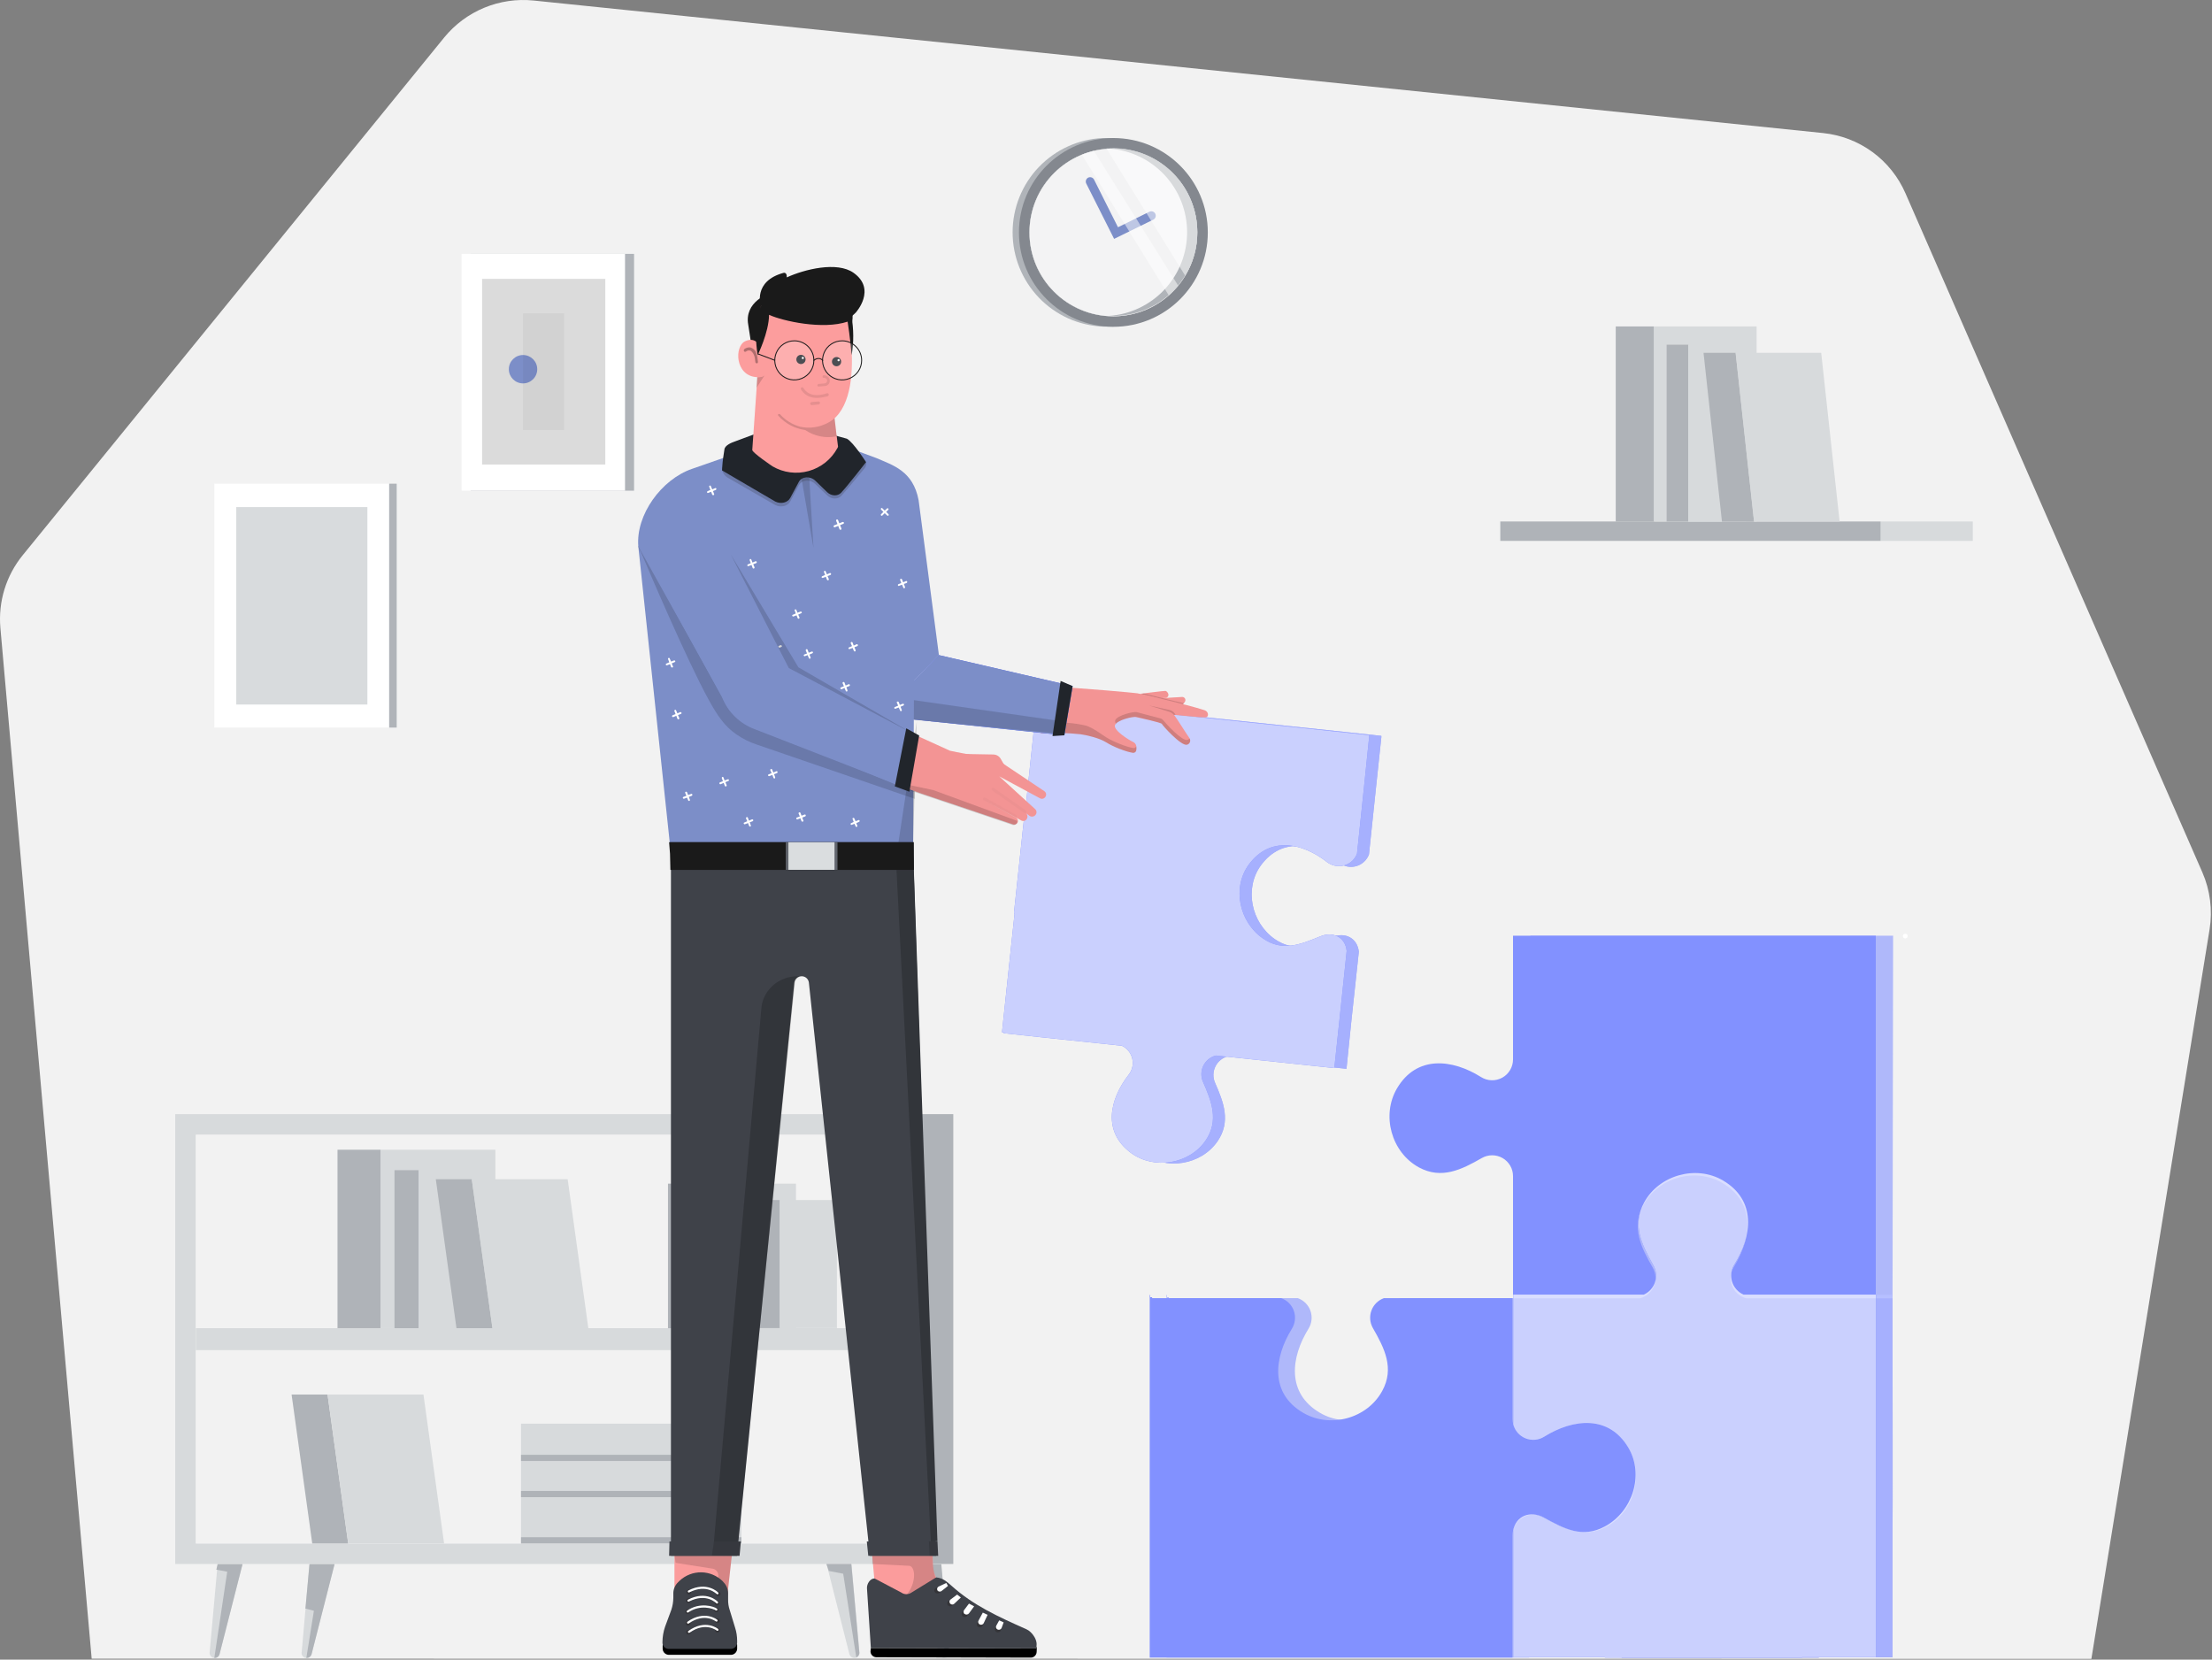 <svg width="1033" height="775" viewBox="0 0 1033 775" fill="none" xmlns="http://www.w3.org/2000/svg">
<rect x="0" y="0" width="1033" height="775" fill="#808080" stroke="none"/>
<g clip-path="url(#clip0)">
<path d="M42.817 774.556L0.185 293.264C-0.903 281.007 2.836 268.807 10.606 259.261L207.488 17.453C212.463 11.377 218.865 6.626 226.124 3.622C233.381 0.618 241.27 -0.545 249.086 0.236L851.358 62.13C859.695 62.983 867.662 66.039 874.431 70.987C881.192 75.934 886.515 82.593 889.856 90.28L1028.52 407.411C1032.15 415.746 1033.31 424.947 1031.88 433.924L976.67 774.642L42.817 774.556Z" fill="#F2F2F2"/>
<path d="M421.244 520.269H81.826V730.321H421.244V520.269Z" fill="#D7DADC"/>
<path d="M411.685 529.91H91.472V720.748H411.685V529.91Z" fill="#F2F2F2"/>
<path d="M411.168 529.91H91.472V720.748H411.168V529.91Z" fill="#F2F2F2"/>
<path d="M445.187 520.269H421.244V730.321H445.187V520.269Z" fill="#AFB3B8"/>
<path d="M411.685 620.212H91.472V630.455H411.685V620.212Z" fill="#D7DADC"/>
<path d="M177.683 536.883H157.616V620.203H177.683V536.883Z" fill="#AFB3B8"/>
<path d="M231.339 536.883H177.683V620.203H231.339V536.883Z" fill="#D7DADC"/>
<path d="M195.51 546.437H184.228V620.219H195.51V546.437Z" fill="#AFB3B8"/>
<path d="M225.741 546.437H195.511V620.219H225.741V546.437Z" fill="#D7DADC"/>
<path d="M229.961 620.212H213.167L203.521 550.656H220.315L229.961 620.212Z" fill="#AFB3B8"/>
<path d="M229.961 620.212H274.747L265.1 550.656H220.315L229.961 620.212Z" fill="#D7DADC"/>
<path d="M162.611 720.757H145.817L136.17 651.202H152.965L162.611 720.757Z" fill="#AFB3B8"/>
<path d="M162.612 720.757H207.397L197.75 651.202H152.965L162.612 720.757Z" fill="#D7DADC"/>
<path d="M346.23 699.15H243.31V720.766H346.23V699.15Z" fill="#D7DADC"/>
<path d="M315.914 664.802H243.31V682.277H315.914V664.802Z" fill="#D7DADC"/>
<path d="M333.052 682.278H243.31V699.133H333.052V682.278Z" fill="#D7DADC"/>
<path d="M328.23 552.722H311.952V620.229H328.23V552.722Z" fill="#AFB3B8"/>
<path d="M371.722 552.722H328.229V620.229H371.722V552.722Z" fill="#D7DADC"/>
<path d="M364.144 560.384H348.555V620.168H364.144V560.384Z" fill="#AFB3B8"/>
<path d="M390.843 560.384H364.144V620.168H390.843V560.384Z" fill="#D7DADC"/>
<path d="M315.914 679.351H243.31V682.26H315.914V679.351Z" fill="#AFB3B8"/>
<path d="M333.052 696.222H243.31V699.132H333.052V696.222Z" fill="#AFB3B8"/>
<path d="M346.23 717.83H243.31V720.74H346.23V717.83Z" fill="#AFB3B8"/>
<path d="M439.503 730.398L443.206 771.288C443.268 771.641 443.253 772.002 443.161 772.355C443.069 772.7 442.903 773.027 442.674 773.302C442.445 773.586 442.159 773.81 441.834 773.965C441.509 774.12 441.155 774.206 440.794 774.215C440.298 774.206 439.817 774.042 439.416 773.75C439.015 773.457 438.715 773.052 438.555 772.579L427.876 730.398H439.503Z" fill="#D7DADC"/>
<path d="M438.125 754.243L433.646 753.124L427.876 730.398H439.589L443.206 771.374C443.313 771.908 443.234 772.467 442.984 772.949C442.733 773.431 442.326 773.819 441.828 774.043L438.125 754.243Z" fill="#AFB3B8"/>
<path d="M397.646 730.398L401.349 771.288C401.426 771.641 401.424 772.002 401.343 772.347C401.262 772.699 401.104 773.027 400.882 773.302C400.659 773.586 400.378 773.81 400.055 773.965C399.734 774.128 399.382 774.206 399.024 774.215C398.515 774.215 398.021 774.051 397.605 773.758C397.19 773.466 396.874 773.052 396.698 772.579L386.019 730.398H397.646Z" fill="#D7DADC"/>
<path d="M393.77 734.875L387.052 733.583L385.933 730.312H397.56L401.263 771.288C401.369 771.821 401.291 772.381 401.041 772.863C400.79 773.345 400.383 773.732 399.885 773.956L393.77 734.875Z" fill="#AFB3B8"/>
<path d="M144.524 730.398L140.907 771.288C140.813 771.641 140.802 772.011 140.876 772.364C140.949 772.717 141.106 773.052 141.332 773.336C141.558 773.621 141.848 773.853 142.178 773.999C142.508 774.154 142.869 774.223 143.233 774.215C143.729 774.206 144.211 774.042 144.611 773.75C145.012 773.457 145.312 773.052 145.472 772.579L156.237 730.398H144.524Z" fill="#D7DADC"/>
<path d="M146.591 752.177L142.63 751.144L144.524 730.398H156.237L145.472 772.579C145.312 773.052 145.012 773.457 144.611 773.75C144.21 774.042 143.729 774.206 143.233 774.215H143.06L146.591 752.177Z" fill="#AFB3B8"/>
<path d="M101.634 730.398L97.931 771.288C97.854 771.641 97.857 772.002 97.937 772.347C98.018 772.699 98.175 773.027 98.398 773.302C98.621 773.586 98.903 773.81 99.224 773.965C99.546 774.128 99.899 774.206 100.256 774.215C100.756 774.215 101.243 774.06 101.646 773.767C102.05 773.474 102.347 773.052 102.495 772.579L113.261 730.398H101.634Z" fill="#D7DADC"/>
<path d="M106.112 733.928L101.031 732.981L101.634 730.398H113.261L102.495 772.579C102.347 773.052 102.05 773.474 101.646 773.767C101.243 774.06 100.755 774.215 100.256 774.215H100.084L106.112 733.928Z" fill="#AFB3B8"/>
<path d="M559.13 108.532C559.132 97.7 555.134 87.246 547.903 79.177C540.672 71.108 530.717 65.989 519.944 64.802V64.458H515.034C503.688 64.959 492.973 69.817 485.121 78.02C477.269 86.223 472.886 97.137 472.886 108.489C472.886 119.841 477.269 130.756 485.121 138.958C492.973 147.161 503.688 152.019 515.034 152.521H519.944V152.263C530.717 151.075 540.672 145.957 547.903 137.887C555.134 129.818 559.132 119.365 559.13 108.532Z" fill="#B0B4B9"/>
<path d="M519.944 152.607C544.297 152.607 564.04 132.874 564.04 108.532C564.04 84.191 544.297 64.458 519.944 64.458C495.59 64.458 475.848 84.191 475.848 108.532C475.848 132.874 495.59 152.607 519.944 152.607Z" fill="#84888F"/>
<path d="M519.943 147.7C541.585 147.7 559.13 130.164 559.13 108.532C559.13 86.9 541.585 69.364 519.943 69.364C498.301 69.364 480.756 86.9 480.756 108.532C480.756 130.164 498.301 147.7 519.943 147.7Z" fill="white"/>
<path d="M519.943 147.7C541.585 147.7 559.13 130.164 559.13 108.532C559.13 86.9 541.585 69.364 519.943 69.364C498.301 69.364 480.756 86.9 480.756 108.532C480.756 130.164 498.301 147.7 519.943 147.7Z" fill="#84888F"/>
<path opacity="0.9" d="M519.943 147.7C541.585 147.7 559.13 130.164 559.13 108.532C559.13 86.9 541.585 69.364 519.943 69.364C498.301 69.364 480.756 86.9 480.756 108.532C480.756 130.164 498.301 147.7 519.943 147.7Z" fill="white"/>
<path d="M519.943 69.364H517.79C527.712 70.023 537.012 74.427 543.806 81.684C550.6 88.941 554.38 98.508 554.38 108.446C554.38 118.384 550.6 127.952 543.806 135.209C537.012 142.465 527.712 146.869 517.79 147.528H519.943C530.336 147.528 540.304 143.401 547.652 136.056C555.001 128.71 559.13 118.748 559.13 108.36C559.13 97.972 555.001 88.01 547.652 80.665C540.304 73.319 530.336 69.192 519.943 69.192V69.364Z" fill="#B0B4B9"/>
<path d="M520.288 111.545L507.283 85.72C507.038 85.24 506.992 84.682 507.153 84.167C507.314 83.652 507.669 83.221 508.144 82.966C508.625 82.721 509.183 82.674 509.698 82.835C510.213 82.996 510.644 83.352 510.9 83.826L522.096 106.122L536.91 98.805C537.394 98.614 537.932 98.612 538.417 98.8C538.903 98.988 539.299 99.352 539.527 99.82C539.755 100.287 539.798 100.823 539.649 101.321C539.499 101.819 539.167 102.242 538.718 102.506L520.288 111.545Z" fill="#7C8EC8"/>
<path opacity="0.5" d="M553.446 128.676C557.173 122.586 559.14 115.584 559.13 108.446C559.141 103.299 558.135 98.201 556.17 93.444C554.204 88.687 551.318 84.364 547.678 80.725C544.037 77.085 539.712 74.201 534.953 72.236C530.193 70.272 525.093 69.267 519.943 69.278H516.67L553.446 128.676Z" fill="white"/>
<path opacity="0.5" d="M510.814 70.396C508.916 70.896 507.047 71.499 505.216 72.204L545.781 137.886C547.353 136.472 548.82 134.948 550.173 133.323L510.814 70.396Z" fill="white"/>
<path d="M878.31 243.511H700.634V252.575H878.31V243.511Z" fill="#AFB3B8"/>
<path d="M921.286 243.511H878.396V252.575H921.286V243.511Z" fill="#D7DADC"/>
<path d="M772.462 152.435H754.548V243.545H772.462V152.435Z" fill="#AFB3B8"/>
<path d="M820.348 152.435H772.462V243.545H820.348V152.435Z" fill="#D7DADC"/>
<path d="M788.395 160.958H778.318V243.555H788.395V160.958Z" fill="#AFB3B8"/>
<path d="M815.352 160.958H788.395V243.555H815.352V160.958Z" fill="#D7DADC"/>
<path d="M819.141 243.597H804.156L795.543 164.745H810.529L819.141 243.597Z" fill="#AFB3B8"/>
<path d="M819.142 243.597H859.103L850.491 164.745H810.529L819.142 243.597Z" fill="#D7DADC"/>
<path d="M219.798 229.136H296.104V118.553H219.798V229.136Z" fill="#B0B4B9"/>
<path d="M215.578 229.136H291.885V118.553H215.578V229.136Z" fill="white"/>
<path d="M225.137 216.912H282.669V130.226H225.137V216.912Z" fill="#DBDBDB"/>
<path d="M244.257 179.035C247.92 179.035 250.889 176.068 250.889 172.407C250.889 168.747 247.92 165.779 244.257 165.779C240.595 165.779 237.625 168.747 237.625 172.407C237.625 176.068 240.595 179.035 244.257 179.035Z" fill="#7C8EC8"/>
<g opacity="0.2">
<path opacity="0.2" d="M244.257 200.814H263.463V146.307H244.257V200.814Z" fill="black"/>
</g>
<path d="M181.816 225.864H100.084V339.752H181.816V225.864Z" fill="white"/>
<path d="M185.262 225.864H181.731V339.752H185.262V225.864Z" fill="#B0B4B9"/>
<path d="M171.568 236.796H110.333V328.992H171.568V236.796Z" fill="#D8DBDD"/>
<path opacity="0.15" d="M883.822 627.357V604.545H821.984C820.718 603.971 819.59 603.134 818.677 602.089C817.764 601.044 817.084 599.817 816.687 598.488C816.283 597.158 816.179 595.759 816.36 594.384C816.55 593.008 817.023 591.689 817.764 590.514C826.118 577.085 828.099 560.471 812.51 551.26C799.85 543.856 782.539 548.677 775.563 561.504C769.792 572.092 774.529 581.389 779.955 590.858C780.627 592.036 781.04 593.342 781.178 594.691C781.316 596.04 781.169 597.403 780.747 598.692C780.325 599.981 779.636 601.167 778.732 602.175C777.819 603.183 776.717 603.99 775.477 604.545H714.414V664.976C714.776 666.465 715.49 667.847 716.489 669.007C717.497 670.166 718.763 671.07 720.184 671.642C721.605 672.214 723.147 672.439 724.68 672.298C726.204 672.156 727.677 671.653 728.969 670.829C742.491 662.479 759.113 660.585 768.242 676.08C775.649 688.735 770.223 705.779 757.304 712.752C746.711 718.52 738.27 713.871 728.624 708.62C722.337 705.263 715.792 707.845 714.414 714.56V773.87H757.304V774.043H849.372V773.87H883.822V713.527C883.908 713.355 883.822 627.357 883.822 627.357Z" fill="black"/>
<path d="M883.822 627.357V604.545H821.984C820.718 603.971 819.59 603.134 818.677 602.089C817.764 601.044 817.084 599.817 816.687 598.488C816.283 597.158 816.179 595.759 816.36 594.384C816.55 593.008 817.023 591.689 817.764 590.514C826.118 577.085 828.099 560.471 812.51 551.26C799.85 543.856 782.539 548.677 775.563 561.504C769.792 572.092 774.529 581.389 779.955 590.858C780.627 592.036 781.04 593.342 781.178 594.691C781.316 596.04 781.169 597.403 780.747 598.692C780.325 599.981 779.636 601.167 778.732 602.175C777.819 603.183 776.717 603.99 775.477 604.545H714.414V664.976C714.776 666.465 715.49 667.847 716.489 669.007C717.497 670.166 718.763 671.07 720.184 671.642C721.605 672.214 723.147 672.439 724.68 672.298C726.204 672.156 727.677 671.653 728.969 670.829C742.491 662.479 759.113 660.585 768.242 676.08C775.649 688.735 770.223 705.779 757.304 712.752C746.711 718.52 738.27 713.871 728.624 708.62C722.337 705.263 715.792 707.845 714.414 714.56V773.87H757.304V774.043H849.372V773.87H883.822V713.527C883.908 713.355 883.822 627.357 883.822 627.357Z" fill="#4D61FC"/>
<path d="M768.242 675.994C759.113 660.413 742.491 662.393 728.969 670.743C727.505 671.674 725.808 672.191 724.077 672.239C722.338 672.289 720.615 671.868 719.099 671.021C717.583 670.174 716.326 668.934 715.447 667.43C714.578 665.927 714.13 664.216 714.156 662.479V606.181H654.04C652.715 606.67 651.512 607.442 650.515 608.443C649.518 609.443 648.751 610.649 648.267 611.977C647.784 613.303 647.596 614.72 647.715 616.128C647.834 617.535 648.259 618.9 648.959 620.126C654.385 629.595 659.036 638.893 653.351 649.481C646.289 662.393 628.978 667.128 616.404 659.725C600.815 650.6 602.71 633.986 611.064 620.471C611.83 619.237 612.31 617.849 612.469 616.406C612.628 614.963 612.462 613.503 611.983 612.133C611.504 610.762 610.724 609.517 609.701 608.487C608.678 607.457 607.436 606.669 606.069 606.181H545.867V605.75H545.006V604.717H544.748V774.043H714.156V716.97C714.138 715.27 714.578 713.596 715.413 712.118C716.257 710.641 717.471 709.411 718.944 708.555C720.408 707.699 722.079 707.245 723.784 707.242C725.481 707.238 727.152 707.683 728.625 708.534C738.098 713.957 747.486 718.606 758.079 712.924C770.912 705.951 775.735 688.563 768.242 675.994Z" fill="#8291FF" fill-opacity="0.6"/>
<path d="M883.822 602.737L884.08 436.94H714.672V494.702C714.672 502.363 699.083 519.408 692.624 515.362C679.188 506.926 669.715 492.636 660.499 508.217C653.093 520.785 657.916 538.088 670.748 545.147C681.342 550.828 690.299 536.539 699.772 531.115C706.232 527.414 714.672 541.704 714.672 549.193V606.266H774.012C775.451 605.87 776.785 605.151 777.905 604.165C779.025 603.178 779.903 601.949 780.472 600.571C781.049 599.193 781.298 597.703 781.204 596.214C781.118 594.725 780.687 593.275 779.955 591.976C774.529 582.593 769.792 573.21 775.563 562.622C782.539 549.795 799.85 544.975 812.51 552.464C828.099 561.589 826.118 578.203 817.764 591.718C816.963 593.016 816.472 594.485 816.343 596.006C816.205 597.527 816.437 599.057 817.006 600.474C817.574 601.89 818.47 603.153 819.624 604.16C820.77 605.166 822.139 605.887 823.62 606.266H883.822V602.737Z" fill="#8291FF" fill-opacity="0.6"/>
<path opacity="0.5" d="M883.822 627.357V604.545H821.984C820.718 603.971 819.59 603.134 818.677 602.089C817.764 601.044 817.084 599.817 816.687 598.488C816.283 597.158 816.179 595.759 816.36 594.384C816.55 593.008 817.023 591.689 817.764 590.514C826.118 577.085 828.099 560.471 812.51 551.26C799.85 543.856 782.539 548.677 775.563 561.504C769.792 572.092 774.529 581.389 779.955 590.858C780.627 592.036 781.04 593.342 781.178 594.691C781.316 596.04 781.169 597.403 780.747 598.692C780.325 599.981 779.636 601.167 778.732 602.175C777.819 603.183 776.717 603.99 775.477 604.545H714.414V664.976C714.776 666.465 715.49 667.847 716.489 669.007C717.497 670.166 718.763 671.07 720.184 671.642C721.605 672.214 723.147 672.439 724.68 672.298C726.204 672.156 727.677 671.653 728.969 670.829C742.491 662.479 759.113 660.585 768.242 676.08C775.649 688.735 770.223 705.779 757.304 712.752C746.711 718.52 738.27 713.871 728.624 708.62C722.337 705.263 715.792 707.845 714.414 714.56V773.87H757.304V774.043H849.372V773.87H883.822V627.357Z" fill="white"/>
<path d="M634.576 444.43C633.887 438.06 628.203 435.047 622.088 437.63C612.786 441.417 604.604 444.861 595.389 438.577C584.279 430.915 580.92 414.818 588.93 403.971C598.834 390.628 613.906 393.899 625.447 402.938C626.558 403.795 627.855 404.379 629.233 404.643C630.611 404.908 632.032 404.845 633.38 404.459C634.73 404.074 635.969 403.377 637 402.425C638.03 401.473 638.823 400.292 639.313 398.978L642.758 366.181L645.083 344.315V343.627L627.427 341.733L496.518 327.96L489.8 327.271V328.046L487.647 348.189L484.029 383.225L483.685 383.742L479.206 426.525C479.253 426.729 479.31 426.93 479.379 427.128L473.522 482.393H474.297V482.823L494.451 484.976L529.503 488.677C530.712 489.245 531.776 490.079 532.618 491.116C533.458 492.153 534.054 493.366 534.361 494.666C534.667 495.965 534.676 497.316 534.387 498.62C534.097 499.923 533.518 501.144 532.69 502.192C523.733 513.727 520.374 528.792 533.724 538.692C544.661 546.697 560.939 544.029 568.604 532.924C574.891 523.713 571.446 514.76 567.398 505.549C566.885 504.354 566.636 503.061 566.669 501.76C566.702 500.459 567.014 499.18 567.587 498.012C568.16 496.843 568.978 495.812 569.986 494.988C570.993 494.164 572.167 493.568 573.427 493.24L628.805 499.093L631.131 476.367L634.576 444.43Z" fill="#4D61FC"/>
<path opacity="0.5" d="M634.576 444.43C633.887 438.06 628.203 435.047 622.088 437.63C612.786 441.417 604.604 444.861 595.389 438.577C584.279 430.915 580.92 414.818 588.93 403.971C598.834 390.628 613.906 393.899 625.447 402.938C626.558 403.795 627.855 404.379 629.233 404.643C630.611 404.908 632.032 404.845 633.38 404.459C634.73 404.074 635.969 403.377 637 402.425C638.03 401.473 638.823 400.292 639.313 398.978L642.758 366.181L645.083 344.315V343.627L627.427 341.733L496.518 327.96L489.8 327.271V328.046L487.647 348.189L484.029 383.225L483.685 383.742L479.206 426.525C479.253 426.729 479.31 426.93 479.379 427.128L473.522 482.393H474.297V482.823L494.451 484.976L529.503 488.677C530.712 489.245 531.776 490.079 532.618 491.116C533.458 492.153 534.054 493.366 534.361 494.666C534.667 495.965 534.676 497.316 534.387 498.62C534.097 499.923 533.518 501.144 532.69 502.192C523.733 513.727 520.374 528.792 533.724 538.692C544.661 546.697 560.939 544.029 568.604 532.924C574.891 523.713 571.446 514.76 567.398 505.549C566.885 504.354 566.636 503.061 566.669 501.76C566.702 500.459 567.014 499.18 567.587 498.012C568.16 496.843 568.978 495.812 569.986 494.988C570.993 494.164 572.167 493.568 573.427 493.24L628.805 499.093L631.131 476.367L634.576 444.43Z" fill="white"/>
<path d="M889.764 438.232C890.384 438.232 890.884 437.731 890.884 437.113C890.884 436.495 890.384 435.994 889.764 435.994C889.144 435.994 888.645 436.495 888.645 437.113C888.645 437.731 889.144 438.232 889.764 438.232Z" fill="white"/>
<path d="M876.071 605.406V604.545H814.233C812.958 603.98 811.83 603.148 810.9 602.107C809.978 601.066 809.289 599.839 808.884 598.509C808.471 597.179 808.359 595.778 808.54 594.398C808.721 593.019 809.195 591.694 809.927 590.514C818.367 577.085 820.262 560.471 804.673 551.26C792.099 543.856 774.788 548.677 767.811 561.504C762.041 572.092 766.778 581.389 772.118 590.858C772.789 592.036 773.203 593.342 773.341 594.691C773.478 596.04 773.332 597.403 772.91 598.692C772.488 599.981 771.799 601.167 770.895 602.175C769.982 603.183 768.879 603.99 767.639 604.545H706.663V664.976C707.024 666.465 707.739 667.847 708.738 669.007C709.746 670.166 711.012 671.07 712.433 671.642C713.854 672.214 715.396 672.439 716.929 672.298C718.453 672.156 719.926 671.653 721.218 670.829C734.653 662.479 751.362 660.585 760.491 676.08C767.898 688.735 762.385 705.779 749.553 712.752C738.959 718.52 730.433 713.871 720.873 708.62C714.5 705.263 708.041 707.845 706.663 714.56V773.87H749.467V774.043H841.535V773.87H876.071V605.406Z" fill="#4D61FC"/>
<path d="M760.491 675.994C751.361 660.413 734.653 662.393 721.218 670.743C719.745 671.666 718.048 672.177 716.308 672.224C714.569 672.27 712.846 671.85 711.33 671.006C709.806 670.162 708.54 668.926 707.661 667.427C706.774 665.926 706.318 664.218 706.318 662.479V606.181H646.289C644.956 606.661 643.744 607.426 642.738 608.423C641.732 609.42 640.955 610.625 640.463 611.953C639.97 613.281 639.775 614.7 639.889 616.112C640.002 617.524 640.423 618.894 641.121 620.126C646.547 629.595 651.284 638.893 645.514 649.481C638.537 662.393 621.226 667.128 608.566 659.725C592.977 650.6 594.958 633.986 603.312 620.471C604.078 619.237 604.558 617.849 604.717 616.406C604.876 614.963 604.71 613.503 604.231 612.133C603.751 610.762 602.972 609.517 601.949 608.487C600.926 607.457 599.685 606.669 598.317 606.181H538.029V605.75H537.168V604.717H536.91V774.043H706.318V716.97C706.318 715.267 706.766 713.596 707.618 712.121C708.471 710.646 709.694 709.421 711.167 708.567C712.639 707.714 714.31 707.261 716.016 707.255C717.721 707.25 719.392 707.69 720.873 708.534C730.347 713.957 739.648 718.606 750.242 712.924C763.16 705.951 767.897 688.563 760.491 675.994Z" fill="#8291FF"/>
<path d="M875.984 602.737V436.94H706.576V494.702C706.576 496.441 706.12 498.15 705.233 499.649C704.354 501.149 703.088 502.385 701.564 503.229C700.048 504.073 698.325 504.493 696.586 504.448C694.846 504.401 693.149 503.89 691.677 502.966C678.242 494.53 661.62 492.636 652.404 508.217C644.998 520.785 649.735 538.088 662.653 545.147C673.247 550.828 682.548 546.18 692.021 540.757C693.502 539.913 695.173 539.472 696.879 539.478C698.584 539.484 700.255 539.937 701.727 540.791C703.2 541.645 704.423 542.87 705.276 544.345C706.128 545.819 706.576 547.491 706.576 549.193V606.266H765.916C767.355 605.87 768.69 605.151 769.809 604.165C770.929 603.178 771.807 601.949 772.376 600.571C772.953 599.193 773.203 597.703 773.108 596.214C773.022 594.725 772.591 593.275 771.859 591.976C766.433 582.593 761.696 573.21 767.467 562.622C774.443 549.795 791.754 544.975 804.414 552.464C819.917 561.589 818.022 578.203 809.668 591.718C808.867 593.016 808.376 594.485 808.247 596.006C808.109 597.527 808.342 599.057 808.91 600.474C809.478 601.89 810.374 603.153 811.528 604.16C812.674 605.166 814.043 605.887 815.524 606.266H875.984V602.737Z" fill="#8291FF"/>
<path d="M628.892 444.085C628.289 437.715 622.605 434.702 616.49 437.284C607.188 441.072 598.92 444.515 589.791 438.231C578.681 430.57 575.236 414.472 583.246 403.626C593.15 390.283 608.222 393.554 619.763 402.593C620.881 403.449 622.184 404.033 623.568 404.297C624.952 404.561 626.378 404.498 627.734 404.114C629.088 403.729 630.335 403.034 631.374 402.082C632.412 401.13 633.214 399.949 633.715 398.633L637.16 365.835L639.399 343.97V343.281L621.744 341.388L490.834 327.614L484.202 326.926V327.7L482.049 347.844L478.345 382.88L478.087 383.396L473.522 426.18L473.781 426.782L467.924 482.048H468.699V482.478L488.767 484.63L523.906 488.332C525.114 488.901 526.178 489.734 527.02 490.771C527.86 491.808 528.456 493.022 528.763 494.321C529.069 495.621 529.078 496.972 528.789 498.275C528.499 499.579 527.92 500.799 527.092 501.847C518.135 513.382 514.776 528.447 528.126 538.346C538.977 546.352 555.341 543.683 563.006 532.579C569.293 523.368 565.848 514.415 561.801 505.204C561.272 504.01 561.012 502.715 561.037 501.409C561.062 500.104 561.373 498.819 561.947 497.646C562.521 496.474 563.346 495.441 564.362 494.619C565.378 493.798 566.562 493.21 567.829 492.894L623.122 498.748L625.533 476.022L628.892 444.085Z" fill="#4D61FC"/>
<path opacity="0.7" d="M876.071 604.545H814.233C812.958 603.98 811.83 603.148 810.9 602.107C809.978 601.066 809.289 599.839 808.884 598.509C808.471 597.179 808.359 595.778 808.54 594.398C808.721 593.019 809.195 591.694 809.927 590.514C818.367 577.085 820.262 560.471 804.673 551.26C792.099 543.856 774.788 548.677 767.811 561.504C762.041 572.092 766.778 581.389 772.118 590.858C772.789 592.036 773.203 593.342 773.341 594.691C773.478 596.04 773.332 597.403 772.91 598.692C772.488 599.981 771.799 601.167 770.895 602.175C769.982 603.183 768.879 603.99 767.639 604.545H706.663V664.976C707.024 666.465 707.739 667.847 708.738 669.007C709.746 670.166 711.012 671.07 712.433 671.642C713.854 672.214 715.396 672.439 716.929 672.298C718.453 672.156 719.926 671.653 721.218 670.829C734.653 662.479 751.362 660.585 760.491 676.08C767.898 688.735 762.385 705.779 749.553 712.752C738.959 718.52 730.433 713.871 720.873 708.62C714.5 705.263 708.041 707.845 706.663 714.56V773.87H749.467V774.043H841.535V773.87H876.071V604.545Z" fill="white"/>
<path opacity="0.7" d="M628.892 444.085C628.289 437.715 622.605 434.702 616.49 437.284C607.188 441.072 598.92 444.515 589.791 438.231C578.681 430.57 575.236 414.472 583.246 403.626C593.15 390.283 608.222 393.554 619.763 402.593C620.881 403.449 622.184 404.033 623.568 404.297C624.952 404.561 626.378 404.498 627.734 404.114C629.088 403.729 630.335 403.034 631.374 402.082C632.412 401.13 633.214 399.949 633.715 398.633L637.16 365.835L639.399 343.97V343.281L621.744 341.388L490.834 327.614L484.202 326.926V327.7L482.049 347.844L478.345 382.88L478.087 383.396L473.522 426.18L473.781 426.782L467.924 482.048H468.699V482.478L488.767 484.63L523.906 488.332C525.114 488.901 526.178 489.734 527.02 490.771C527.86 491.808 528.456 493.022 528.763 494.321C529.069 495.621 529.078 496.972 528.789 498.275C528.499 499.579 527.92 500.799 527.092 501.847C518.135 513.382 514.776 528.447 528.126 538.346C538.977 546.352 555.341 543.683 563.006 532.579C569.293 523.368 565.848 514.415 561.801 505.204C561.272 504.01 561.012 502.715 561.037 501.409C561.062 500.104 561.373 498.819 561.947 497.646C562.521 496.474 563.346 495.441 564.362 494.619C565.378 493.798 566.562 493.21 567.829 492.894L623.122 498.748L625.533 476.022L628.892 444.085Z" fill="white"/>
<path d="M540.183 326.151L551.982 325.462C552.254 325.436 552.529 325.487 552.774 325.609C553.019 325.731 553.225 325.919 553.368 326.152C553.512 326.385 553.587 326.654 553.585 326.927C553.584 327.201 553.505 327.469 553.36 327.7C552.82 328.615 552.006 329.338 551.034 329.766L540.183 326.151Z" fill="#F39494"/>
<path d="M532.345 323.999C532.345 323.999 543.714 322.535 544.317 322.622C544.92 322.708 546.813 324.687 544.66 325.893L539.062 326.237L532.345 323.999Z" fill="#F39494"/>
<path opacity="0.15" d="M542.939 325.979C543.456 326.237 552.93 328.389 552.93 328.389L551.465 329.766L539.408 326.323L542.939 325.979Z" fill="black"/>
<path opacity="0.15" d="M534.241 323.827L542.939 325.979L541.561 326.151L532.518 323.999L534.241 323.827Z" fill="black"/>
<path d="M562.834 335.017C564.728 334.931 564.47 332.263 562.575 331.66C554.135 328.906 532.259 323.913 531.14 323.741C530.02 323.568 508.661 321.502 486.527 320.297L486.01 342.335C492.186 342.056 498.375 342.229 504.527 342.851C507.197 343.195 513.312 344.573 516.585 346.639C519.857 348.705 525.714 351.029 529.073 351.545C529.422 351.576 529.771 351.479 530.055 351.274C530.34 351.069 530.541 350.768 530.623 350.426C530.795 349.135 530.881 347.241 529.159 346.467C527.436 345.692 519.685 340.957 520.719 338.547C521.752 336.137 529.245 334.501 530.537 334.845C531.829 335.19 542.422 337.428 542.594 338.03C542.767 338.633 551.551 348.446 554.307 347.758C554.617 347.685 554.906 347.539 555.147 347.332C555.389 347.124 555.577 346.861 555.695 346.566C555.814 346.269 555.858 345.95 555.826 345.633C555.795 345.316 555.687 345.012 555.513 344.745C553.532 341.904 550.001 336.137 548.278 333.812C553.532 334.243 560.767 335.104 562.834 335.017Z" fill="#F39494"/>
<path opacity="0.15" d="M548.193 333.812C547.599 333.123 546.823 332.616 545.953 332.349L536.566 329.422L546.298 331.574C547.242 331.827 548.066 332.407 548.623 333.21L548.968 333.812H548.193Z" fill="black"/>
<path opacity="0.15" d="M554.479 345.52C551.982 346.122 544.747 338.203 543.111 336.223C542.856 335.919 542.53 335.682 542.163 335.534L530.709 332.521C529.417 332.263 521.924 333.898 520.805 336.309C520.744 336.59 520.744 336.881 520.804 337.163C520.863 337.445 520.98 337.711 521.149 337.944C523.044 335.878 529.331 334.501 530.537 334.759C531.742 335.017 542.422 337.428 542.594 338.03C542.766 338.633 551.551 348.447 554.307 347.758C554.604 347.681 554.879 347.536 555.111 347.334C555.342 347.132 555.524 346.88 555.64 346.596C555.757 346.312 555.806 346.004 555.785 345.698C555.763 345.392 555.67 345.095 555.513 344.831C555.266 345.181 554.897 345.427 554.479 345.52Z" fill="black"/>
<path opacity="0.15" d="M529.245 349.307C525.886 348.791 519.599 346.208 516.757 344.401C513.915 342.593 510.384 339.838 507.025 338.805C501.942 337.653 496.728 337.189 491.522 337.428L486.01 342.335C492.186 342.056 498.375 342.229 504.527 342.851C507.197 343.195 513.312 344.573 516.585 346.639C519.857 348.705 525.714 351.029 529.159 351.546C529.498 351.572 529.835 351.473 530.105 351.267C530.376 351.06 530.56 350.76 530.623 350.426C530.753 349.773 530.753 349.1 530.623 348.447C530.542 348.736 530.355 348.985 530.1 349.144C529.845 349.303 529.54 349.362 529.245 349.307Z" fill="black"/>
<path d="M500.91 320.384L438.469 305.922L410.909 334.33L497.034 343.368L500.91 320.384Z" fill="#4D61FC"/>
<path d="M500.91 320.384L438.469 305.922L410.909 334.33L497.034 343.368L500.91 320.384Z" fill="#7C8EC8"/>
<path d="M438.469 305.922L428.995 233.612C426.411 219.839 416.938 217.256 409.272 213.899L399.971 210.456L410.909 334.33L438.469 305.922Z" fill="#7C8EC8"/>
<path opacity="0.15" d="M421.933 323.225L421.761 240.929C420.986 236.797 420.986 230.513 414.268 226.898L401.005 221.647L410.909 334.588L491.867 342.335L492.9 336.396L425.981 326.84C425.476 326.875 424.97 326.809 424.491 326.645C424.012 326.481 423.571 326.222 423.194 325.886C422.817 325.549 422.511 325.139 422.294 324.682C422.078 324.225 421.955 323.729 421.933 323.225Z" fill="black"/>
<path d="M500.909 320.384L497.034 343.368L491.522 343.713L495.311 317.974L500.909 320.384Z" fill="#21252B"/>
<path d="M313.329 398.72L298.085 255.133C296.879 240.327 308.937 223.885 323.062 218.978L358.631 206.582L386.019 209.337L399.196 210.542C399.454 210.886 427.445 234.99 427.273 234.473L426.412 401.303L313.329 398.72Z" fill="#7C8EC8"/>
<path opacity="0.15" d="M373.79 220.355L379.905 255.908L377.751 220.269L373.79 220.355Z" fill="black"/>
<path d="M413.838 239.035L414.871 238.002C414.933 237.92 414.963 237.817 414.956 237.714C414.949 237.611 414.905 237.514 414.831 237.44C414.757 237.367 414.661 237.322 414.557 237.315C414.453 237.308 414.351 237.338 414.268 237.4L413.148 238.433L412.115 237.4C412.078 237.351 412.031 237.31 411.976 237.28C411.922 237.251 411.863 237.234 411.801 237.229C411.739 237.224 411.677 237.234 411.62 237.255C411.562 237.277 411.509 237.31 411.466 237.354C411.423 237.397 411.389 237.45 411.367 237.508C411.345 237.565 411.336 237.627 411.341 237.689C411.345 237.75 411.363 237.811 411.392 237.864C411.422 237.918 411.463 237.965 411.512 238.002L412.546 239.035L411.512 240.068C411.463 240.105 411.422 240.153 411.392 240.207C411.363 240.261 411.345 240.321 411.341 240.383C411.336 240.444 411.345 240.506 411.367 240.563C411.389 240.621 411.423 240.674 411.466 240.717C411.509 240.76 411.562 240.795 411.62 240.816C411.677 240.838 411.739 240.847 411.801 240.842C411.863 240.838 411.922 240.82 411.976 240.791C412.031 240.761 412.078 240.72 412.115 240.671L413.148 239.638L414.268 240.671C414.305 240.72 414.353 240.761 414.407 240.791C414.461 240.82 414.521 240.838 414.583 240.842C414.644 240.847 414.706 240.838 414.763 240.816C414.821 240.795 414.874 240.76 414.918 240.717C414.961 240.674 414.994 240.621 415.016 240.563C415.037 240.506 415.047 240.444 415.042 240.383C415.038 240.321 415.02 240.261 414.991 240.207C414.961 240.153 414.92 240.105 414.871 240.068L413.838 239.035Z" fill="white"/>
<path d="M386.449 268.992L387.827 268.476C387.942 268.43 388.033 268.342 388.081 268.228C388.13 268.115 388.131 267.988 388.086 267.873C388.04 267.76 387.951 267.668 387.838 267.619C387.725 267.571 387.597 267.569 387.483 267.615L386.191 268.218L385.588 266.84C385.582 266.784 385.561 266.729 385.529 266.682C385.495 266.635 385.451 266.597 385.4 266.571C385.349 266.546 385.292 266.533 385.234 266.535C385.177 266.537 385.121 266.553 385.071 266.582C385.012 266.601 384.957 266.632 384.91 266.673C384.865 266.716 384.828 266.766 384.803 266.824C384.778 266.881 384.766 266.943 384.768 267.006C384.77 267.068 384.785 267.129 384.813 267.185L385.33 268.476L383.952 269.078C383.779 269.165 383.607 269.423 383.693 269.595C383.779 269.767 384.038 269.939 384.296 269.853L385.674 269.337L386.191 270.714C386.246 270.82 386.336 270.904 386.446 270.951C386.556 270.998 386.679 271.006 386.794 270.972C386.9 270.917 386.984 270.828 387.031 270.717C387.078 270.607 387.086 270.485 387.052 270.37L386.449 268.992Z" fill="white"/>
<path d="M332.966 229.308L334.258 228.792C334.516 228.619 334.602 228.447 334.516 228.189C334.51 228.132 334.489 228.077 334.457 228.031C334.423 227.983 334.379 227.945 334.328 227.92C334.277 227.894 334.22 227.882 334.162 227.883C334.105 227.885 334.049 227.901 333.999 227.931L332.621 228.533L332.018 227.156C332.018 227.088 332.002 227.021 331.971 226.96C331.94 226.899 331.895 226.847 331.84 226.806C331.784 226.767 331.72 226.741 331.653 226.731C331.585 226.72 331.516 226.726 331.452 226.748C331.387 226.769 331.329 226.806 331.28 226.855C331.233 226.903 331.198 226.962 331.177 227.028C331.156 227.093 331.152 227.162 331.163 227.229C331.175 227.296 331.203 227.36 331.243 227.414L331.76 228.792L330.382 229.394C330.299 229.448 330.236 229.528 330.204 229.621C330.173 229.716 330.175 229.818 330.21 229.911C330.217 229.967 330.237 230.023 330.27 230.069C330.303 230.116 330.347 230.154 330.398 230.18C330.449 230.206 330.506 230.218 330.564 230.216C330.622 230.215 330.678 230.198 330.727 230.169L332.105 229.652L332.621 231.03C332.689 231.12 332.785 231.186 332.893 231.217C333.003 231.248 333.119 231.243 333.224 231.202C333.281 231.196 333.336 231.175 333.383 231.142C333.43 231.109 333.468 231.065 333.494 231.013C333.52 230.963 333.532 230.906 333.53 230.848C333.528 230.79 333.512 230.734 333.483 230.685L332.966 229.308Z" fill="white"/>
<path d="M422.106 272.694L423.484 272.178C423.575 272.11 423.64 272.014 423.671 271.905C423.703 271.796 423.697 271.68 423.656 271.575C423.57 271.403 423.311 271.231 423.139 271.317L421.761 271.919L421.244 270.542C421.189 270.436 421.1 270.352 420.989 270.305C420.879 270.258 420.757 270.25 420.642 270.284C420.582 270.302 420.527 270.334 420.48 270.375C420.435 270.417 420.398 270.468 420.373 270.526C420.349 270.582 420.337 270.644 420.338 270.707C420.34 270.769 420.356 270.83 420.383 270.886L420.9 272.264L419.608 272.78C419.549 272.798 419.493 272.83 419.447 272.871C419.401 272.914 419.364 272.964 419.339 273.022C419.315 273.079 419.303 273.141 419.305 273.204C419.307 273.266 419.322 273.327 419.35 273.383C419.436 273.555 419.694 273.727 419.866 273.555L421.244 273.038L421.847 274.416C421.854 274.473 421.875 274.527 421.908 274.574C421.94 274.621 421.984 274.659 422.036 274.685C422.087 274.711 422.144 274.723 422.201 274.721C422.259 274.72 422.315 274.703 422.364 274.674C422.423 274.656 422.479 274.624 422.525 274.583C422.572 274.541 422.608 274.49 422.633 274.432C422.657 274.375 422.669 274.313 422.667 274.25C422.665 274.188 422.65 274.127 422.622 274.071L422.106 272.694Z" fill="white"/>
<path d="M378.009 305.664L379.387 305.061C379.56 304.975 379.732 304.717 379.646 304.545C379.628 304.485 379.597 304.43 379.554 304.384C379.513 304.338 379.461 304.301 379.404 304.276C379.347 304.252 379.285 304.24 379.223 304.242C379.16 304.244 379.099 304.259 379.043 304.287L377.665 304.803L377.148 303.426C377.13 303.366 377.099 303.311 377.057 303.265C377.015 303.219 376.964 303.182 376.907 303.157C376.849 303.133 376.787 303.121 376.725 303.123C376.662 303.124 376.601 303.14 376.545 303.168C376.439 303.223 376.356 303.313 376.308 303.422C376.261 303.533 376.253 303.656 376.287 303.77L376.89 305.147L375.512 305.664C375.439 305.718 375.386 305.794 375.359 305.88C375.333 305.966 375.333 306.059 375.362 306.144C375.39 306.23 375.445 306.304 375.519 306.358C375.592 306.41 375.68 306.439 375.77 306.439L377.148 305.922L377.751 307.3C377.758 307.356 377.778 307.411 377.811 307.458C377.844 307.505 377.888 307.543 377.94 307.569C377.99 307.595 378.048 307.607 378.105 307.605C378.163 307.603 378.219 307.587 378.268 307.558C378.327 307.54 378.382 307.509 378.429 307.467C378.475 307.425 378.511 307.374 378.536 307.316C378.56 307.259 378.573 307.197 378.571 307.135C378.569 307.072 378.554 307.011 378.526 306.955L378.009 305.664Z" fill="white"/>
<path d="M372.756 286.984L374.134 286.381C374.192 286.374 374.246 286.354 374.293 286.321C374.34 286.288 374.378 286.244 374.404 286.193C374.429 286.141 374.442 286.084 374.44 286.027C374.438 285.97 374.422 285.914 374.392 285.865C374.374 285.804 374.343 285.75 374.301 285.704C374.26 285.657 374.208 285.62 374.151 285.596C374.094 285.571 374.032 285.56 373.97 285.562C373.907 285.563 373.846 285.578 373.79 285.606L372.411 286.123L371.895 284.746C371.828 284.654 371.732 284.588 371.623 284.557C371.514 284.526 371.398 284.532 371.292 284.573C371.12 284.66 370.947 284.918 371.12 285.09L371.636 286.467L370.258 287.07C370.201 287.076 370.147 287.097 370.1 287.129C370.053 287.162 370.015 287.207 369.99 287.258C369.964 287.309 369.951 287.366 369.953 287.423C369.955 287.481 369.972 287.536 370 287.586C370.019 287.646 370.05 287.7 370.091 287.747C370.133 287.793 370.184 287.83 370.242 287.854C370.3 287.879 370.362 287.891 370.424 287.889C370.486 287.888 370.547 287.872 370.603 287.845L371.981 287.328L372.498 288.619C372.517 288.679 372.548 288.733 372.589 288.78C372.631 288.826 372.682 288.863 372.74 288.887C372.797 288.912 372.859 288.924 372.921 288.922C372.983 288.92 373.044 288.905 373.1 288.878C373.273 288.792 373.445 288.533 373.359 288.361L372.756 286.984Z" fill="white"/>
<path d="M399.024 302.221L400.402 301.704C400.455 301.677 400.5 301.64 400.538 301.594C400.575 301.549 400.603 301.497 400.619 301.44C400.635 301.383 400.639 301.324 400.632 301.266C400.624 301.208 400.604 301.151 400.574 301.102C400.568 301.045 400.548 300.99 400.515 300.943C400.482 300.896 400.437 300.858 400.386 300.832C400.335 300.806 400.278 300.794 400.22 300.796C400.163 300.798 400.107 300.814 400.058 300.843L398.68 301.446L398.163 300.069C398.14 300.012 398.107 299.96 398.065 299.917C398.022 299.873 397.971 299.839 397.915 299.815C397.859 299.79 397.799 299.778 397.738 299.777C397.677 299.776 397.617 299.788 397.56 299.81C397.504 299.833 397.452 299.866 397.408 299.908C397.365 299.951 397.33 300.002 397.306 300.058C397.283 300.114 397.27 300.174 397.269 300.235C397.268 300.296 397.279 300.356 397.302 300.413L397.904 301.704L396.526 302.307C396.467 302.325 396.412 302.356 396.366 302.398C396.32 302.439 396.283 302.491 396.259 302.549C396.234 302.605 396.222 302.667 396.223 302.729C396.225 302.792 396.241 302.853 396.268 302.909C396.321 302.993 396.402 303.056 396.496 303.087C396.59 303.118 396.693 303.117 396.785 303.081L398.163 302.565L398.766 303.942C398.852 304.114 399.11 304.287 399.282 304.201C399.343 304.182 399.397 304.151 399.443 304.109C399.49 304.067 399.527 304.016 399.551 303.959C399.576 303.902 399.587 303.84 399.586 303.777C399.584 303.715 399.569 303.654 399.541 303.598L399.024 302.221Z" fill="white"/>
<path d="M351.741 263.483L353.119 262.967C353.233 262.921 353.325 262.831 353.373 262.719C353.421 262.606 353.423 262.478 353.377 262.364C353.332 262.25 353.242 262.158 353.129 262.11C353.016 262.062 352.889 262.06 352.774 262.106L351.396 262.708L350.88 261.331C350.862 261.272 350.83 261.217 350.788 261.17C350.746 261.124 350.695 261.087 350.638 261.062C350.581 261.038 350.519 261.026 350.456 261.028C350.394 261.03 350.333 261.045 350.277 261.073C350.186 261.14 350.12 261.236 350.089 261.345C350.058 261.453 350.063 261.57 350.105 261.675L350.621 262.967L349.243 263.569C349.137 263.624 349.053 263.714 349.006 263.824C348.959 263.934 348.951 264.056 348.985 264.172C349.053 264.262 349.149 264.328 349.257 264.359C349.366 264.39 349.483 264.385 349.588 264.344L350.966 263.827L351.482 265.205C351.528 265.318 351.618 265.411 351.731 265.459C351.843 265.507 351.971 265.509 352.085 265.463C352.2 265.417 352.291 265.328 352.339 265.215C352.388 265.102 352.389 264.974 352.344 264.86L351.741 263.483Z" fill="white"/>
<path d="M313.674 309.796L315.052 309.193C315.108 309.187 315.163 309.167 315.21 309.133C315.257 309.1 315.295 309.056 315.321 309.005C315.347 308.954 315.359 308.897 315.357 308.84C315.356 308.782 315.339 308.726 315.31 308.677C315.292 308.617 315.26 308.562 315.219 308.516C315.177 308.469 315.126 308.433 315.068 308.408C315.011 308.384 314.949 308.372 314.886 308.374C314.824 308.376 314.763 308.391 314.707 308.419L313.415 308.935L312.812 307.644C312.812 307.576 312.796 307.509 312.765 307.448C312.734 307.387 312.689 307.335 312.633 307.294C312.578 307.255 312.514 307.229 312.447 307.219C312.379 307.208 312.31 307.214 312.246 307.236C312.181 307.257 312.123 307.293 312.074 307.343C312.027 307.391 311.991 307.45 311.971 307.516C311.95 307.58 311.946 307.65 311.957 307.717C311.969 307.784 311.997 307.848 312.037 307.902L312.554 309.279L311.176 309.882C311.004 309.968 310.832 310.226 310.918 310.399C311.004 310.571 311.262 310.743 311.521 310.657L312.898 310.14L313.415 311.518C313.483 311.608 313.579 311.674 313.687 311.705C313.797 311.736 313.913 311.731 314.018 311.69C314.075 311.683 314.13 311.663 314.177 311.63C314.224 311.597 314.262 311.553 314.288 311.501C314.313 311.451 314.326 311.394 314.324 311.336C314.322 311.278 314.306 311.222 314.276 311.173L313.674 309.796Z" fill="white"/>
<path d="M316.602 333.899L317.98 333.383C318.039 333.364 318.095 333.333 318.141 333.292C318.188 333.249 318.224 333.198 318.249 333.141C318.273 333.083 318.285 333.021 318.283 332.959C318.281 332.897 318.266 332.835 318.238 332.78C318.183 332.673 318.094 332.59 317.983 332.543C317.873 332.496 317.751 332.488 317.636 332.522L316.344 333.125L315.741 331.747C315.735 331.69 315.714 331.635 315.682 331.588C315.648 331.541 315.604 331.504 315.553 331.478C315.501 331.452 315.445 331.439 315.387 331.442C315.33 331.443 315.274 331.46 315.224 331.489C315.165 331.507 315.11 331.538 315.063 331.58C315.018 331.622 314.98 331.673 314.956 331.73C314.931 331.788 314.919 331.85 314.921 331.912C314.923 331.975 314.938 332.036 314.966 332.092L315.483 333.469L314.105 333.985C313.999 334.04 313.915 334.13 313.868 334.24C313.82 334.35 313.813 334.473 313.846 334.588C314.018 334.76 314.191 334.932 314.449 334.846L315.827 334.244L316.344 335.621C316.389 335.735 316.479 335.826 316.592 335.875C316.705 335.923 316.833 335.925 316.947 335.879C317.061 335.834 317.152 335.744 317.201 335.631C317.249 335.518 317.251 335.39 317.205 335.277L316.602 333.899Z" fill="white"/>
<path d="M321.683 372.12L323.061 371.604C323.167 371.549 323.252 371.458 323.298 371.349C323.346 371.239 323.353 371.116 323.32 371.001C323.302 370.942 323.271 370.887 323.229 370.84C323.187 370.794 323.136 370.758 323.078 370.733C323.021 370.709 322.959 370.696 322.896 370.698C322.834 370.7 322.773 370.715 322.717 370.743L321.339 371.259L320.822 369.882C320.755 369.791 320.659 369.725 320.55 369.694C320.441 369.663 320.325 369.669 320.219 369.71C320.12 369.749 320.039 369.823 319.991 369.918C319.943 370.014 319.933 370.124 319.961 370.226L320.564 371.604L319.186 372.12C319.126 372.138 319.071 372.17 319.025 372.212C318.979 372.253 318.942 372.304 318.917 372.362C318.893 372.419 318.881 372.481 318.883 372.544C318.884 372.606 318.9 372.667 318.928 372.723C319.014 372.895 319.272 373.067 319.444 372.981L320.822 372.465L321.425 373.842C321.482 373.926 321.566 373.987 321.664 374.015C321.761 374.043 321.865 374.036 321.957 373.995C322.05 373.954 322.125 373.882 322.169 373.79C322.214 373.699 322.225 373.596 322.2 373.498L321.683 372.12Z" fill="white"/>
<path d="M338.736 365.234L340.114 364.717C340.174 364.699 340.229 364.667 340.275 364.626C340.322 364.584 340.358 364.533 340.383 364.475C340.407 364.418 340.419 364.356 340.417 364.294C340.416 364.232 340.4 364.17 340.373 364.115C340.346 364.062 340.308 364.016 340.262 363.979C340.218 363.941 340.165 363.915 340.108 363.898C340.052 363.882 339.993 363.878 339.934 363.886C339.877 363.893 339.821 363.912 339.77 363.942L338.392 364.459L337.875 363.082C337.857 363.022 337.825 362.967 337.784 362.921C337.742 362.874 337.691 362.838 337.633 362.813C337.576 362.789 337.514 362.777 337.451 362.779C337.389 362.78 337.328 362.796 337.272 362.823C337.181 362.891 337.115 362.987 337.084 363.095C337.053 363.205 337.059 363.321 337.1 363.426L337.617 364.803L336.239 365.32C336.124 365.365 336.033 365.455 335.985 365.568C335.936 365.68 335.935 365.808 335.98 365.922C336.026 366.037 336.116 366.128 336.228 366.176C336.341 366.224 336.469 366.226 336.583 366.18L337.961 365.578L338.478 366.955C338.5 367.012 338.534 367.063 338.577 367.107C338.619 367.151 338.67 367.185 338.726 367.209C338.782 367.233 338.842 367.246 338.903 367.246C338.964 367.247 339.024 367.236 339.081 367.213C339.138 367.191 339.188 367.158 339.232 367.114C339.276 367.072 339.311 367.022 339.335 366.966C339.359 366.91 339.372 366.849 339.372 366.789C339.373 366.728 339.362 366.668 339.339 366.611L338.736 365.234Z" fill="white"/>
<path d="M361.473 361.532L362.851 361.016C362.958 360.96 363.042 360.871 363.089 360.761C363.136 360.651 363.143 360.528 363.11 360.413C363.092 360.354 363.061 360.299 363.019 360.252C362.977 360.206 362.926 360.169 362.869 360.144C362.811 360.12 362.749 360.108 362.687 360.11C362.624 360.112 362.563 360.127 362.507 360.155L361.129 360.757L360.612 359.38C360.567 359.266 360.478 359.175 360.364 359.126C360.251 359.078 360.124 359.076 360.009 359.122C359.896 359.167 359.804 359.257 359.755 359.37C359.707 359.482 359.705 359.611 359.751 359.724L360.354 361.016L358.976 361.618C358.919 361.625 358.865 361.646 358.817 361.678C358.77 361.711 358.732 361.755 358.706 361.807C358.681 361.857 358.668 361.914 358.67 361.972C358.673 362.03 358.689 362.086 358.717 362.135C358.736 362.194 358.767 362.249 358.809 362.296C358.851 362.342 358.902 362.378 358.96 362.403C359.017 362.427 359.079 362.439 359.141 362.438C359.203 362.436 359.264 362.42 359.32 362.393L360.698 361.876L361.215 363.254C361.27 363.36 361.361 363.444 361.471 363.491C361.58 363.538 361.703 363.546 361.818 363.512C361.9 363.437 361.958 363.342 361.988 363.235C362.019 363.129 362.02 363.016 361.99 362.909L361.473 361.532Z" fill="white"/>
<path d="M350.105 384L351.483 383.483C351.597 383.438 351.689 383.348 351.737 383.235C351.785 383.123 351.787 382.994 351.741 382.881C351.696 382.766 351.607 382.675 351.493 382.627C351.38 382.579 351.253 382.577 351.138 382.622L349.76 383.225L349.244 381.848C349.226 381.788 349.194 381.733 349.152 381.687C349.111 381.64 349.059 381.604 349.002 381.579C348.945 381.555 348.883 381.543 348.82 381.545C348.758 381.546 348.697 381.562 348.641 381.589C348.535 381.644 348.45 381.734 348.404 381.844C348.356 381.954 348.349 382.077 348.382 382.192L348.985 383.483L347.607 384.086C347.55 384.092 347.496 384.112 347.449 384.145C347.401 384.179 347.363 384.223 347.338 384.273C347.312 384.325 347.3 384.382 347.301 384.44C347.303 384.496 347.32 384.552 347.349 384.602C347.368 384.662 347.399 384.717 347.44 384.763C347.482 384.809 347.533 384.846 347.591 384.871C347.648 384.895 347.71 384.907 347.773 384.905C347.835 384.904 347.896 384.888 347.952 384.861L349.33 384.344L349.846 385.721C349.902 385.827 349.992 385.911 350.101 385.958C350.212 386.005 350.335 386.013 350.449 385.98C350.622 385.807 350.794 385.549 350.622 385.377L350.105 384Z" fill="white"/>
<path d="M374.65 381.762L376.028 381.245C376.134 381.19 376.218 381.1 376.265 380.99C376.312 380.88 376.32 380.758 376.286 380.643C376.268 380.583 376.237 380.528 376.195 380.482C376.154 380.436 376.102 380.399 376.044 380.374C375.988 380.35 375.926 380.338 375.863 380.34C375.801 380.341 375.74 380.357 375.684 380.384L374.306 380.901L373.789 379.523C373.722 379.433 373.625 379.367 373.517 379.336C373.407 379.305 373.292 379.31 373.186 379.351C373.087 379.39 373.005 379.465 372.958 379.56C372.909 379.655 372.899 379.765 372.928 379.868L373.53 381.245L372.152 381.762C372.093 381.781 372.038 381.812 371.991 381.853C371.946 381.895 371.909 381.946 371.884 382.004C371.86 382.06 371.848 382.122 371.849 382.185C371.851 382.247 371.867 382.308 371.894 382.364C371.98 382.536 372.239 382.709 372.411 382.623L373.789 382.106L374.306 383.483C374.374 383.575 374.469 383.64 374.578 383.671C374.687 383.703 374.803 383.697 374.908 383.656C374.965 383.649 375.02 383.629 375.067 383.596C375.114 383.563 375.152 383.519 375.178 383.468C375.204 383.416 375.216 383.359 375.214 383.302C375.212 383.245 375.196 383.189 375.167 383.139L374.65 381.762Z" fill="white"/>
<path d="M399.885 384.344L401.263 383.742C401.347 383.689 401.41 383.608 401.441 383.514C401.472 383.42 401.471 383.318 401.435 383.225C401.429 383.168 401.409 383.114 401.376 383.067C401.342 383.019 401.298 382.981 401.248 382.956C401.196 382.931 401.139 382.918 401.081 382.919C401.025 382.922 400.969 382.937 400.919 382.967L399.541 383.483L398.938 382.106C398.884 382.022 398.804 381.96 398.71 381.928C398.616 381.897 398.514 381.899 398.421 381.934C398.364 381.941 398.31 381.961 398.262 381.994C398.215 382.027 398.177 382.071 398.151 382.122C398.126 382.173 398.114 382.23 398.115 382.288C398.117 382.345 398.133 382.401 398.163 382.45L398.679 383.828L397.387 384.43C397.315 384.484 397.262 384.56 397.235 384.646C397.208 384.732 397.209 384.825 397.238 384.91C397.266 384.997 397.321 385.071 397.394 385.124C397.468 385.177 397.555 385.205 397.646 385.205L399.024 384.688L399.627 385.98C399.681 386.052 399.757 386.105 399.843 386.132C399.929 386.16 400.022 386.159 400.107 386.129C400.193 386.101 400.268 386.047 400.321 385.974C400.373 385.9 400.402 385.812 400.402 385.721L399.885 384.344Z" fill="white"/>
<path d="M420.555 330.025L421.933 329.423C422.105 329.337 422.277 329.079 422.105 328.906C422.099 328.849 422.078 328.794 422.046 328.747C422.013 328.701 421.968 328.663 421.917 328.637C421.866 328.611 421.809 328.598 421.751 328.601C421.694 328.603 421.638 328.619 421.588 328.648L420.21 329.165L419.694 327.787C419.627 327.696 419.531 327.63 419.422 327.599C419.313 327.568 419.197 327.574 419.091 327.615C419.034 327.621 418.98 327.642 418.932 327.675C418.886 327.707 418.847 327.752 418.821 327.803C418.796 327.854 418.783 327.911 418.785 327.968C418.788 328.026 418.804 328.082 418.832 328.132L419.435 329.509L418.057 330.112C417.989 330.112 417.922 330.127 417.861 330.158C417.801 330.19 417.748 330.235 417.709 330.29C417.668 330.345 417.642 330.409 417.632 330.477C417.622 330.544 417.628 330.613 417.649 330.678C417.671 330.743 417.708 330.801 417.756 330.848C417.805 330.897 417.864 330.932 417.929 330.953C417.994 330.972 418.063 330.978 418.131 330.966C418.198 330.954 418.261 330.927 418.316 330.886L419.694 330.37L420.297 331.661C420.297 331.729 420.313 331.796 420.344 331.856C420.375 331.918 420.421 331.97 420.476 332.01C420.531 332.049 420.595 332.076 420.663 332.086C420.73 332.097 420.799 332.091 420.863 332.069C420.929 332.048 420.987 332.011 421.035 331.962C421.083 331.913 421.118 331.854 421.139 331.789C421.159 331.724 421.163 331.655 421.152 331.588C421.141 331.521 421.113 331.457 421.072 331.403L420.555 330.025Z" fill="white"/>
<path d="M395.234 320.901L396.612 320.384C396.669 320.362 396.721 320.328 396.764 320.285C396.808 320.243 396.842 320.192 396.866 320.136C396.891 320.08 396.903 320.02 396.903 319.96C396.904 319.899 396.893 319.838 396.871 319.782C396.848 319.725 396.815 319.674 396.772 319.63C396.73 319.586 396.679 319.552 396.623 319.528C396.567 319.504 396.506 319.491 396.446 319.491C396.385 319.49 396.325 319.501 396.268 319.523L394.89 320.126L394.373 318.749C394.327 318.634 394.238 318.543 394.125 318.495C394.012 318.446 393.885 318.445 393.77 318.49C393.656 318.536 393.564 318.625 393.516 318.738C393.468 318.851 393.466 318.978 393.512 319.093L394.115 320.47L392.737 320.987C392.677 321.005 392.622 321.037 392.576 321.078C392.529 321.12 392.493 321.171 392.468 321.229C392.444 321.285 392.432 321.347 392.434 321.41C392.435 321.472 392.451 321.533 392.478 321.589C392.533 321.695 392.624 321.78 392.733 321.826C392.843 321.873 392.967 321.881 393.081 321.848L394.373 321.245L394.976 322.622C394.994 322.682 395.026 322.737 395.067 322.783C395.109 322.83 395.16 322.866 395.218 322.891C395.275 322.915 395.337 322.927 395.4 322.925C395.462 322.924 395.523 322.908 395.579 322.881C395.669 322.813 395.736 322.717 395.767 322.609C395.798 322.499 395.792 322.383 395.751 322.278L395.234 320.901Z" fill="white"/>
<path d="M415.129 339.667L416.507 339.064C416.68 338.978 416.852 338.72 416.766 338.548C416.748 338.488 416.716 338.433 416.674 338.387C416.633 338.34 416.581 338.304 416.524 338.279C416.467 338.254 416.405 338.243 416.342 338.245C416.28 338.247 416.219 338.262 416.163 338.29L414.785 338.806L414.268 337.429C414.201 337.337 414.105 337.272 413.996 337.24C413.887 337.209 413.771 337.215 413.665 337.257C413.493 337.343 413.321 337.601 413.407 337.773L414.01 339.15L412.632 339.753C412.575 339.759 412.521 339.78 412.473 339.812C412.426 339.845 412.388 339.89 412.362 339.941C412.336 339.992 412.324 340.049 412.326 340.107C412.328 340.164 412.344 340.22 412.373 340.269C412.392 340.329 412.423 340.384 412.465 340.43C412.507 340.476 412.558 340.513 412.615 340.537C412.672 340.562 412.734 340.574 412.797 340.572C412.859 340.571 412.92 340.555 412.976 340.528L414.354 340.011L414.871 341.302C414.889 341.362 414.921 341.417 414.962 341.463C415.005 341.509 415.055 341.546 415.113 341.57C415.17 341.595 415.232 341.607 415.295 341.605C415.357 341.604 415.418 341.588 415.474 341.561C415.557 341.507 415.621 341.427 415.652 341.333C415.683 341.239 415.681 341.136 415.646 341.044L415.129 339.667Z" fill="white"/>
<path d="M363.454 302.651L364.832 302.135C364.892 302.116 364.947 302.085 364.993 302.043C365.04 302.001 365.076 301.95 365.101 301.893C365.125 301.836 365.137 301.774 365.135 301.711C365.134 301.649 365.118 301.588 365.091 301.532C365.036 301.426 364.946 301.342 364.836 301.295C364.726 301.248 364.602 301.24 364.488 301.274L363.11 301.876L362.593 300.499C362.575 300.44 362.544 300.384 362.502 300.338C362.46 300.291 362.409 300.255 362.351 300.23C362.294 300.206 362.232 300.194 362.17 300.196C362.107 300.198 362.046 300.213 361.99 300.241C361.884 300.296 361.801 300.385 361.753 300.495C361.706 300.606 361.698 300.728 361.732 300.843L362.335 302.221L360.957 302.737C360.897 302.755 360.842 302.786 360.796 302.828C360.75 302.87 360.713 302.921 360.688 302.978C360.664 303.036 360.652 303.098 360.653 303.16C360.655 303.223 360.671 303.284 360.698 303.34C360.753 303.446 360.844 303.529 360.953 303.576C361.063 303.624 361.187 303.632 361.301 303.598L362.679 302.995L363.196 304.373C363.215 304.432 363.246 304.487 363.287 304.534C363.329 304.579 363.38 304.616 363.438 304.641C363.495 304.665 363.557 304.677 363.62 304.676C363.682 304.674 363.743 304.659 363.799 304.631C363.851 304.603 363.897 304.566 363.934 304.521C363.972 304.476 363.999 304.424 364.015 304.367C364.031 304.31 364.036 304.251 364.028 304.193C364.021 304.134 364.001 304.078 363.971 304.028L363.454 302.651Z" fill="white"/>
<path d="M392.306 245.233L393.77 244.631C393.893 244.591 393.995 244.507 394.059 244.396C394.123 244.285 394.142 244.153 394.115 244.028C394.045 243.915 393.939 243.829 393.814 243.782C393.69 243.735 393.553 243.73 393.426 243.77L391.962 244.373L391.359 242.823C391.304 242.716 391.214 242.633 391.104 242.586C390.994 242.539 390.871 242.531 390.756 242.565C390.643 242.635 390.556 242.74 390.51 242.865C390.463 242.989 390.459 243.126 390.498 243.254L391.101 244.717L389.55 245.32C389.444 245.375 389.361 245.464 389.313 245.574C389.266 245.684 389.259 245.807 389.292 245.922C389.32 245.984 389.36 246.041 389.41 246.087C389.46 246.135 389.518 246.171 389.583 246.195C389.647 246.219 389.715 246.23 389.784 246.228C389.852 246.225 389.919 246.209 389.981 246.18L391.445 245.578L392.048 247.127C392.103 247.233 392.193 247.317 392.304 247.364C392.413 247.411 392.536 247.418 392.651 247.385C392.714 247.357 392.77 247.317 392.817 247.268C392.863 247.218 392.9 247.159 392.925 247.095C392.948 247.031 392.959 246.963 392.957 246.894C392.954 246.826 392.938 246.759 392.909 246.697L392.306 245.233Z" fill="white"/>
<path opacity="0.15" d="M419.522 393.727L428.134 336.912L426.412 393.727H419.522Z" fill="black"/>
<path d="M449.58 352.062L463.876 352.32C464.604 352.328 465.316 352.533 465.938 352.911C466.559 353.29 467.067 353.829 467.407 354.472L469.044 357.313L462.412 358.949L449.58 352.062Z" fill="#F39494"/>
<path d="M487.656 369.42L468.364 356.507C466.693 355.463 464.86 354.707 462.938 354.269C462.938 354.269 443.905 350.74 443.646 350.568L416 338L417.55 366.063L430.211 370.539L472.929 384.915C473.33 385.096 473.787 385.117 474.203 384.973C474.619 384.829 474.965 384.531 475.168 384.14C475.276 383.953 475.346 383.748 475.374 383.534C475.402 383.321 475.388 383.104 475.332 382.895C475.276 382.688 475.179 382.492 475.047 382.322C474.916 382.152 474.752 382.009 474.565 381.902L460.01 373.81L476.89 383.107C477.114 383.241 477.363 383.328 477.623 383.362C477.881 383.395 478.144 383.375 478.395 383.302C478.646 383.229 478.878 383.105 479.079 382.939C479.28 382.772 479.443 382.566 479.56 382.332C479.772 381.938 479.86 381.49 479.814 381.045C479.768 380.599 479.59 380.179 479.302 379.836L480.766 380.955C481.186 381.249 481.701 381.378 482.21 381.314C482.72 381.25 483.188 381 483.522 380.611C483.701 380.414 483.84 380.185 483.929 379.934C484.017 379.684 484.054 379.418 484.039 379.153C484.022 378.888 483.954 378.629 483.835 378.391C483.717 378.154 483.551 377.942 483.35 377.77L466.642 362.533L485.675 372.777C485.896 372.898 486.138 372.973 486.387 372.999C486.636 373.025 486.889 373.002 487.129 372.929C487.369 372.857 487.593 372.738 487.787 372.579C487.982 372.42 488.142 372.224 488.259 372.002C488.516 371.578 488.598 371.071 488.485 370.588C488.373 370.105 488.075 369.685 487.656 369.42Z" fill="#F39494"/>
<g opacity="0.15">
<path opacity="0.15" d="M478.517 379.695C478.645 379.721 478.777 379.711 478.899 379.665C479.021 379.62 479.127 379.541 479.206 379.436C479.307 379.288 479.345 379.105 479.313 378.928C479.281 378.751 479.181 378.594 479.033 378.49L464.134 367.987C463.789 367.815 463.359 367.815 463.187 368.16C463.087 368.308 463.048 368.491 463.08 368.668C463.112 368.845 463.212 369.002 463.359 369.107L478.344 379.609L478.517 379.695Z" fill="black"/>
</g>
<g opacity="0.15">
<path opacity="0.15" d="M474.039 381.847C474.188 381.884 474.346 381.87 474.486 381.808C474.627 381.745 474.742 381.638 474.814 381.502C474.861 381.423 474.89 381.336 474.902 381.245C474.914 381.155 474.907 381.063 474.883 380.975C474.86 380.887 474.819 380.804 474.762 380.732C474.706 380.661 474.636 380.6 474.556 380.556L460.087 372.464C459.923 372.391 459.74 372.377 459.567 372.423C459.394 372.471 459.244 372.576 459.139 372.722C459.094 372.8 459.064 372.888 459.052 372.979C459.04 373.069 459.046 373.161 459.071 373.25C459.095 373.338 459.136 373.42 459.192 373.492C459.248 373.564 459.319 373.624 459.398 373.669L473.867 381.675L474.039 381.847Z" fill="black"/>
</g>
<path opacity="0.15" d="M474.986 383.31L435.799 368.934L418.66 365.319V367.04L431.579 371.345L472.747 385.204C473.608 385.635 475.417 384.86 474.986 383.31Z" fill="black"/>
<path opacity="0.15" d="M337.186 325.548L298.774 255.476L298.085 255.132C298.085 255.907 298.947 257.026 299.291 257.715C302.392 265.118 320.564 307.815 330.899 326.667C335.291 334.673 338.564 339.236 343.904 342.937C346.812 344.971 350.004 346.566 353.378 347.672L427.273 373.066V369.623L352.516 340.527C349.046 339.258 345.884 337.266 343.242 334.683C340.599 332.102 338.535 328.987 337.186 325.548Z" fill="black"/>
<path d="M368.708 311.689L340.373 257.973L298.085 255.132L339.339 329.164C342.181 335.878 351.914 339.236 358.717 341.732L424.775 369.02L425.637 341.818L368.708 311.689Z" fill="#7C8EC8"/>
<path opacity="0.15" d="M372.842 311.603L341.234 258.834L368.363 311.947L426.497 342.679L372.842 311.603Z" fill="black"/>
<path d="M429.253 343.454L424.689 369.709L417.885 367.213L423.225 340.096L429.253 343.454Z" fill="#21252B"/>
<path d="M352.43 171.029L349.416 151.574C347.607 141.502 358.028 136.165 364.315 136.165H386.105C392.823 136.165 400.746 141.416 397.387 152.779L395.407 169.996L352.43 171.029Z" fill="#1A1A1A"/>
<path opacity="0.2" d="M403.502 216.653C401.435 219.235 396.096 225.864 392.823 229.307C391.187 231.029 388.258 230.943 386.277 229.049L380.679 223.712C378.268 221.387 374.392 221.646 373.014 224.314L368.966 231.717C367.847 233.956 364.746 234.73 362.076 233.353L340.545 220.871C339.259 220.105 338.122 219.113 337.186 217.944C336.842 220.096 338.22 222.334 340.545 223.453L362.076 235.849C364.746 237.141 367.847 236.366 369.052 234.128L373.014 226.639C374.478 223.97 378.354 223.712 380.765 226.036L386.364 231.373C388.258 233.181 391.273 233.267 392.909 231.545C396.096 228.016 401.78 221.043 403.933 218.461C404.45 217.686 404.88 216.309 404.278 215.534L403.502 216.653Z" fill="#231F20"/>
<path d="M351.053 203.224L342.957 206.237C342.009 206.581 338.565 207.786 338.306 209.852L337.703 213.898C337.359 216.05 337.187 219.666 337.187 219.666L362.077 234.214C364.746 235.505 367.847 234.73 369.053 232.492L373.014 225.089C374.392 222.42 378.354 222.162 380.766 224.486L386.278 229.824C388.259 231.717 391.187 231.804 392.823 230.082C396.096 226.552 404.45 215.792 404.45 215.792C404.45 215.792 398.594 206.581 395.493 204.859L383.263 201.502C373.273 198.661 361.99 199.178 351.053 203.224Z" fill="#21252B"/>
<path d="M391.014 162.506C391.014 162.506 355.531 140.211 354.325 167.413L353.808 174.558L351.311 210.111C351.311 211.402 360.784 217.772 360.784 217.772C363.313 219.245 366.111 220.196 369.014 220.569C371.917 220.941 374.865 220.728 377.684 219.941C380.503 219.154 383.135 217.811 385.425 215.989C387.715 214.167 389.616 211.904 391.014 209.336C391.18 209.102 391.297 208.839 391.359 208.561L388.861 188.676C389.362 186.588 389.622 184.452 389.636 182.306C389.981 171.89 391.014 162.506 391.014 162.506Z" fill="#FC9D9D"/>
<path d="M394.976 143.139C394.976 143.139 407.464 195.994 380.507 199.523C356.995 202.622 354.411 166.123 354.411 166.123L355.359 142.45L394.976 143.139Z" fill="#FC9D9D"/>
<path opacity="0.15" d="M353.549 176.108C353.549 176.108 355.875 176.28 357.081 175.247L353.291 181.1L353.549 176.108Z" fill="black"/>
<path d="M354.928 161.99C354.928 161.99 353.205 156.997 348.038 159.321C342.87 161.646 343.215 175.419 353.291 176.108C358.545 176.538 357.512 173.525 356.65 169.479L354.928 161.99Z" fill="#FC9D9D"/>
<path opacity="0.3" d="M347.607 163.023C348.005 162.711 348.461 162.482 348.95 162.349C349.438 162.216 349.948 162.181 350.449 162.248C351.396 162.543 352.216 163.15 352.774 163.97C353.36 165.154 353.712 166.44 353.808 167.758L353.98 168.963C353.98 169.393 353.808 169.651 353.463 169.651C353.119 169.651 352.774 169.479 352.774 169.135L352.602 167.93C352.538 166.863 352.212 165.829 351.655 164.917C351.138 164.228 350.707 163.712 350.277 163.712C349.931 163.619 349.565 163.617 349.218 163.708C348.87 163.799 348.553 163.978 348.296 164.228C347.951 164.314 347.607 164.314 347.435 163.97C347.262 163.626 347.435 163.109 347.607 163.023Z" fill="black"/>
<path opacity="0.15" d="M390.67 203.74L389.808 195.218C387.483 197.542 381.024 200.9 373.703 199.264C370.043 198.277 366.749 196.242 364.229 193.41C364.116 193.332 363.98 193.291 363.842 193.291C363.704 193.291 363.569 193.332 363.454 193.41C363.37 193.505 363.323 193.627 363.323 193.755C363.323 193.881 363.37 194.004 363.454 194.099C366.707 197.769 371.168 200.151 376.028 200.814C378.15 202.254 380.539 203.254 383.053 203.757C385.568 204.259 388.157 204.254 390.67 203.74Z" fill="black"/>
<g opacity="0.3">
<path opacity="0.3" d="M382.402 188.848L379.043 189.192C378.872 189.161 378.715 189.078 378.592 188.955C378.469 188.832 378.386 188.675 378.354 188.504C378.37 188.318 378.444 188.141 378.569 188.001C378.693 187.861 378.86 187.766 379.043 187.729L382.23 187.471C382.323 187.456 382.42 187.464 382.509 187.493C382.6 187.522 382.683 187.573 382.75 187.64C382.817 187.707 382.867 187.789 382.896 187.88C382.925 187.97 382.933 188.066 382.919 188.159C383.091 188.245 382.746 188.676 382.402 188.848Z" fill="black"/>
</g>
<g opacity="0.3">
<path opacity="0.3" d="M383.521 185.663C377.579 186.524 374.909 183.425 374.047 181.789C373.972 181.648 373.947 181.485 373.978 181.328C374.01 181.171 374.096 181.029 374.22 180.928C374.376 180.859 374.551 180.839 374.72 180.87C374.889 180.901 375.044 180.981 375.167 181.1C376.028 182.736 378.957 186.007 386.019 183.683C386.103 183.64 386.196 183.615 386.289 183.609C386.384 183.603 386.479 183.617 386.568 183.649C386.656 183.681 386.738 183.732 386.806 183.797C386.875 183.862 386.929 183.94 386.966 184.027C387.139 184.458 386.966 184.716 386.622 184.974C386.277 185.232 384.555 185.405 383.521 185.663Z" fill="black"/>
</g>
<path d="M374.048 169.997C375.237 169.997 376.201 169.032 376.201 167.845C376.201 166.656 375.237 165.692 374.048 165.692C372.858 165.692 371.895 166.656 371.895 167.845C371.895 169.032 372.858 169.997 374.048 169.997Z" fill="#21252B"/>
<path d="M374.909 167.671C375.195 167.671 375.426 167.441 375.426 167.155C375.426 166.87 375.195 166.638 374.909 166.638C374.624 166.638 374.392 166.87 374.392 167.155C374.392 167.441 374.624 167.671 374.909 167.671Z" fill="white"/>
<path d="M390.67 171.029C391.859 171.029 392.823 170.065 392.823 168.877C392.823 167.688 391.859 166.725 390.67 166.725C389.48 166.725 388.517 167.688 388.517 168.877C388.517 170.065 389.48 171.029 390.67 171.029Z" fill="#21252B"/>
<path d="M391.617 168.704C391.902 168.704 392.134 168.473 392.134 168.187C392.134 167.902 391.902 167.671 391.617 167.671C391.332 167.671 391.1 167.902 391.1 168.187C391.1 168.473 391.332 168.704 391.617 168.704Z" fill="white"/>
<g opacity="0.3">
<path opacity="0.3" d="M385.244 180.24L382.401 180.499C381.971 180.499 381.712 180.24 381.712 179.982C381.712 179.724 381.885 179.294 382.229 179.294L385.071 179.035C385.241 179.024 385.407 178.979 385.56 178.904C385.712 178.83 385.848 178.725 385.961 178.596C386.073 178.469 386.158 178.32 386.213 178.159C386.267 177.997 386.289 177.828 386.277 177.658C386.234 177.308 386.058 176.987 385.785 176.764C385.513 176.539 385.165 176.428 384.813 176.453C384.469 176.453 384.124 176.281 384.124 175.936C384.124 175.592 384.296 175.248 384.641 175.248C385.322 175.198 385.996 175.411 386.525 175.843C387.054 176.275 387.397 176.894 387.483 177.572C387.518 177.895 387.488 178.223 387.394 178.533C387.3 178.845 387.143 179.134 386.933 179.384C386.724 179.634 386.467 179.838 386.176 179.985C385.886 180.132 385.568 180.219 385.244 180.24Z" fill="black"/>
</g>
<path d="M398.593 127.384C390.928 121.961 375.684 125.749 367.416 129.537C367.588 127.126 366.038 127.384 366.038 127.384C351.483 131.258 355.273 142.793 355.273 142.793H355.445C353.894 146.065 351.914 153.123 353.808 165.864C353.808 165.864 359.062 155.276 359.148 147.011C365.608 149.938 384.211 154.07 395.837 150.197C396.957 157.169 397.732 165.864 397.732 165.864C398.736 159.848 398.706 153.706 397.646 147.7C398.366 147.198 399.03 146.622 399.627 145.979C399.627 145.979 409.531 135.132 398.593 127.384Z" fill="#1A1A1A"/>
<path opacity="0.19" d="M402.382 168.274C402.382 170.083 401.845 171.851 400.838 173.353C399.831 174.855 398.4 176.025 396.726 176.713C395.054 177.401 393.213 177.576 391.44 177.217C389.667 176.858 388.041 175.98 386.768 174.696C385.494 173.411 384.632 171.777 384.289 170.001C383.946 168.226 384.14 166.388 384.844 164.722C385.548 163.057 386.732 161.638 388.244 160.645C389.757 159.653 391.53 159.133 393.339 159.149C395.745 159.172 398.046 160.144 399.739 161.852C401.432 163.561 402.383 165.869 402.382 168.274Z" fill="white"/>
<path opacity="0.19" d="M380.076 168.274C380.076 170.083 379.539 171.851 378.532 173.353C377.525 174.855 376.094 176.025 374.42 176.713C372.748 177.401 370.907 177.576 369.134 177.217C367.361 176.858 365.735 175.98 364.462 174.696C363.188 173.411 362.326 171.777 361.983 170.001C361.64 168.226 361.834 166.388 362.538 164.722C363.242 163.057 364.425 161.638 365.938 160.645C367.451 159.653 369.224 159.133 371.033 159.149C373.439 159.172 375.74 160.144 377.433 161.852C379.127 163.561 380.077 165.869 380.076 168.274Z" fill="white"/>
<path d="M380.076 168.274C380.076 170.083 379.539 171.851 378.532 173.353C377.525 174.855 376.094 176.025 374.42 176.713C372.748 177.401 370.907 177.576 369.134 177.217C367.361 176.858 365.735 175.98 364.462 174.696C363.188 173.411 362.326 171.777 361.983 170.001C361.64 168.226 361.834 166.388 362.538 164.722C363.242 163.057 364.425 161.638 365.938 160.645C367.451 159.653 369.224 159.133 371.033 159.149C373.439 159.172 375.74 160.144 377.433 161.852C379.127 163.561 380.077 165.869 380.076 168.274Z" stroke="#1A1A1A" stroke-width="0.428" stroke-linecap="round" stroke-linejoin="round"/>
<path d="M402.382 168.274C402.382 170.083 401.845 171.851 400.838 173.353C399.831 174.855 398.4 176.025 396.726 176.713C395.054 177.401 393.213 177.576 391.44 177.217C389.667 176.858 388.041 175.98 386.768 174.696C385.494 173.411 384.632 171.777 384.289 170.001C383.946 168.226 384.14 166.388 384.844 164.722C385.548 163.057 386.732 161.638 388.244 160.645C389.757 159.653 391.53 159.133 393.339 159.149C395.745 159.172 398.046 160.144 399.739 161.852C401.432 163.561 402.383 165.869 402.382 168.274Z" stroke="#1A1A1A" stroke-width="0.428" stroke-linecap="round" stroke-linejoin="round"/>
<path d="M380.077 168.274C380.077 168.274 382.23 166.294 384.211 168.274" stroke="#1A1A1A" stroke-width="0.428" stroke-linecap="round" stroke-linejoin="round"/>
<path d="M361.904 168.275L353.981 165.262" stroke="#1A1A1A" stroke-width="0.428" stroke-miterlimit="10"/>
<path d="M406.258 714.645H435.024L435.713 731.087C435.805 733.222 436.38 735.305 437.395 737.182C438.408 739.058 439.836 740.685 441.569 741.933L462.67 756.998L409.961 755.707L406.258 714.645Z" fill="#FB9C9C"/>
<path opacity="0.15" d="M417.627 748.906L410.048 752.005L437.608 738.92C436.099 734.995 435.395 730.811 435.541 726.61H407.378V730.312L424.603 731.173C426.412 731.345 427.015 734.186 426.843 736.08V736.424C426.602 739.153 425.615 741.761 423.989 743.956C422.364 746.16 420.163 747.873 417.627 748.906Z" fill="black"/>
<path d="M314.965 714.559L343.042 714.473L338.65 754.588H314.965V714.559Z" fill="#FB9C9C"/>
<path opacity="0.15" d="M338.564 754.415L341.751 726.524L315.052 726.352L315.483 729.796L332.536 732.464C333.314 732.542 334.037 732.903 334.574 733.471C335.112 734.039 335.427 734.78 335.464 735.563L336.067 747.959L338.564 754.415Z" fill="black"/>
<path d="M313.33 398.375L426.498 400.183L437.177 726.525H406.258L377.751 458.891C377.666 458.062 377.274 457.295 376.654 456.738C376.033 456.181 375.227 455.874 374.392 455.879C373.543 455.853 372.716 456.149 372.077 456.708C371.437 457.267 371.034 458.047 370.947 458.891L344.162 726.525H313.33V398.375Z" fill="#3F4249"/>
<path d="M312.641 719.811H345.971L345.368 726.525H312.469L312.641 719.811Z" fill="#3F4249"/>
<path opacity="0.15" d="M333.397 719.811H345.971L345.368 726.525L332.449 726.352L333.397 719.811Z" fill="black"/>
<path d="M404.795 719.811H437.78L438.125 726.525H405.484L404.795 719.811Z" fill="#3F4249"/>
<path opacity="0.15" d="M437.78 719.81L433.818 719.724L434.163 726.525H438.124L437.78 719.81Z" fill="black"/>
<path opacity="0.2" d="M333.397 719.81L355.617 470.168C356.651 461.99 363.885 455.878 372.411 455.878H374.651C373.794 455.874 372.966 456.189 372.329 456.763C371.691 457.336 371.292 458.125 371.206 458.977L344.679 719.81H333.397Z" fill="black"/>
<path d="M418.66 406.208L434.68 719.724H437.78L426.756 406.208H418.66Z" fill="#32353A"/>
<path d="M312.468 769.308H341.234C341.875 769.308 342.502 769.11 343.027 768.74C343.551 768.37 343.948 767.845 344.162 767.242C344.236 767.81 344.264 768.387 344.248 768.964V769.911C344.237 770.298 344.15 770.677 343.992 771.021C343.835 771.374 343.61 771.692 343.33 771.951C343.05 772.218 342.72 772.424 342.361 772.562C342.001 772.7 341.618 772.76 341.234 772.751H312.468C312.083 772.76 311.701 772.7 311.341 772.562C310.981 772.424 310.652 772.218 310.372 771.951C310.092 771.692 309.867 771.374 309.709 771.021C309.552 770.677 309.465 770.298 309.454 769.911V769.566C309.439 768.817 309.468 768.068 309.54 767.328C309.746 767.931 310.143 768.456 310.671 768.809C311.199 769.17 311.831 769.342 312.468 769.308Z" fill="black"/>
<path d="M316.688 738.834L317.377 738.146C320.121 735.58 323.749 734.177 327.505 734.22C331.262 734.272 334.853 735.77 337.53 738.404L337.875 738.834C339.207 740.16 339.979 741.951 340.028 743.827V746.84C339.983 748.562 340.245 750.284 340.803 751.919L343.3 760.097C343.922 762.043 344.241 764.074 344.248 766.123V767.156C344.203 767.939 343.854 768.68 343.275 769.205C342.696 769.738 341.933 770.022 341.147 769.997H312.468C312.076 770.022 311.684 769.962 311.315 769.833C310.944 769.704 310.605 769.497 310.315 769.23C310.027 768.964 309.794 768.645 309.631 768.292C309.468 767.931 309.378 767.552 309.367 767.156V766.726C309.39 764.324 309.798 761.939 310.573 759.667L313.501 751.747C314.109 749.913 314.429 747.994 314.449 746.065V743.741C314.534 741.882 315.337 740.117 316.688 738.834Z" fill="#3F4249"/>
<path opacity="0.4" d="M335.377 745.377C335.996 745.377 336.497 744.878 336.497 744.258C336.497 743.638 335.996 743.139 335.377 743.139C334.759 743.139 334.258 743.638 334.258 744.258C334.258 744.878 334.759 745.377 335.377 745.377Z" fill="#231F20"/>
<path opacity="0.4" d="M334.861 749.681C335.479 749.681 335.981 749.182 335.981 748.562C335.981 747.942 335.479 747.443 334.861 747.443C334.242 747.443 333.741 747.942 333.741 748.562C333.741 749.182 334.242 749.681 334.861 749.681Z" fill="#231F20"/>
<path opacity="0.4" d="M334.516 752.866C335.135 752.866 335.636 752.367 335.636 751.747C335.636 751.127 335.135 750.628 334.516 750.628C333.898 750.628 333.397 751.127 333.397 751.747C333.397 752.367 333.898 752.866 334.516 752.866Z" fill="#231F20"/>
<path opacity="0.4" d="M335.033 757.945C335.651 757.945 336.152 757.446 336.152 756.826C336.152 756.206 335.651 755.707 335.033 755.707C334.414 755.707 333.913 756.206 333.913 756.826C333.913 757.446 334.414 757.945 335.033 757.945Z" fill="#231F20"/>
<path opacity="0.4" d="M335.033 762.335C335.651 762.335 336.152 761.836 336.152 761.216C336.152 760.596 335.651 760.097 335.033 760.097C334.414 760.097 333.913 760.596 333.913 761.216C333.913 761.836 334.414 762.335 335.033 762.335Z" fill="#231F20"/>
<path opacity="0.4" d="M321.512 763.282C322.13 763.282 322.631 762.783 322.631 762.163C322.631 761.543 322.13 761.044 321.512 761.044C320.893 761.044 320.392 761.543 320.392 762.163C320.392 762.783 320.893 763.282 321.512 763.282Z" fill="#231F20"/>
<path opacity="0.4" d="M321.339 759.15C321.957 759.15 322.459 758.651 322.459 758.031C322.459 757.411 321.957 756.912 321.339 756.912C320.721 756.912 320.219 757.411 320.219 758.031C320.219 758.651 320.721 759.15 321.339 759.15Z" fill="#231F20"/>
<path opacity="0.4" d="M321.167 753.727C321.785 753.727 322.286 753.228 322.286 752.608C322.286 751.988 321.785 751.489 321.167 751.489C320.548 751.489 320.047 751.988 320.047 752.608C320.047 753.228 320.548 753.727 321.167 753.727Z" fill="#231F20"/>
<path opacity="0.4" d="M321.512 748.562C322.13 748.562 322.631 748.062 322.631 747.443C322.631 746.823 322.13 746.324 321.512 746.324C320.893 746.324 320.392 746.823 320.392 747.443C320.392 748.062 320.893 748.562 321.512 748.562Z" fill="#231F20"/>
<path opacity="0.4" d="M321.683 744.516C322.302 744.516 322.803 744.017 322.803 743.397C322.803 742.777 322.302 742.278 321.683 742.278C321.065 742.278 320.564 742.777 320.564 743.397C320.564 744.017 321.065 744.516 321.683 744.516Z" fill="#231F20"/>
<path d="M335.033 744C335.033 744 330.124 738.834 321.684 743.139" stroke="white" stroke-miterlimit="10" stroke-linecap="round"/>
<path d="M334.861 748.304C334.861 748.304 329.952 743.052 321.512 747.443" stroke="white" stroke-miterlimit="10" stroke-linecap="round"/>
<path d="M334.516 751.575C333.224 750.628 326.851 748.562 321.167 752.522" stroke="white" stroke-miterlimit="10" stroke-linecap="round"/>
<path d="M334.602 756.74C334.602 756.74 329.09 752.264 321.339 757.687" stroke="white" stroke-miterlimit="10" stroke-linecap="round"/>
<path d="M335.033 761.044C335.033 761.044 329.521 756.482 321.77 761.991" stroke="white" stroke-miterlimit="10" stroke-linecap="round"/>
<path d="M406.689 769.566L483.685 769.738C483.839 769.377 483.955 769.007 484.03 768.619C484.201 769.532 484.229 770.453 484.116 771.374C484.096 772.063 483.819 772.717 483.341 773.208C482.863 773.707 482.218 774 481.532 774.043L409.187 773.87C408.486 773.845 407.819 773.561 407.323 773.061C406.827 772.571 406.539 771.899 406.517 771.202L406.689 769.566Z" fill="black"/>
<path d="M479.465 760.872C465.771 754.76 454.574 749.681 444.326 740.47C442 738.404 440.192 736.854 437.177 736.596L425.55 743.741C424.86 744.206 424.044 744.447 423.211 744.43C422.379 744.413 421.572 744.146 420.9 743.655L408.498 737.113C406.431 736.941 404.708 739.609 404.88 741.761L406.689 769.566L483.685 769.738C485.321 766.381 481.876 761.905 479.465 760.872Z" fill="#3F4249"/>
<path opacity="0.4" d="M466.029 762.249C466.838 762.249 467.493 761.629 467.493 760.872C467.493 760.114 466.838 759.494 466.029 759.494C465.22 759.494 464.565 760.114 464.565 760.872C464.565 761.629 465.22 762.249 466.029 762.249Z" fill="#231F20"/>
<path opacity="0.4" d="M457.589 759.925C458.398 759.925 459.053 759.305 459.053 758.548C459.053 757.79 458.398 757.17 457.589 757.17C456.78 757.17 456.125 757.79 456.125 758.548C456.125 759.305 456.78 759.925 457.589 759.925Z" fill="#231F20"/>
<path opacity="0.4" d="M450.527 755.104C451.335 755.104 451.991 754.484 451.991 753.727C451.991 752.969 451.335 752.349 450.527 752.349C449.718 752.349 449.062 752.969 449.062 753.727C449.062 754.484 449.718 755.104 450.527 755.104Z" fill="#231F20"/>
<path opacity="0.4" d="M443.809 750.111C444.618 750.111 445.273 749.492 445.273 748.734C445.273 747.976 444.618 747.357 443.809 747.357C443 747.357 442.345 747.976 442.345 748.734C442.345 749.492 443 750.111 443.809 750.111Z" fill="#231F20"/>
<path opacity="0.4" d="M437.78 744.086C438.589 744.086 439.244 743.466 439.244 742.708C439.244 741.951 438.589 741.331 437.78 741.331C436.971 741.331 436.316 741.951 436.316 742.708C436.316 743.466 436.971 744.086 437.78 744.086Z" fill="#231F20"/>
<path d="M468.698 757.6L467.751 760.183C467.685 760.355 467.585 760.51 467.457 760.639C467.33 760.768 467.178 760.88 467.01 760.949C466.842 761.018 466.66 761.061 466.477 761.061C466.294 761.061 466.112 761.027 465.943 760.958C465.771 760.889 465.616 760.794 465.486 760.665C465.357 760.536 465.256 760.381 465.191 760.209C465.125 760.037 465.098 759.856 465.108 759.675C465.119 759.486 465.168 759.314 465.254 759.15L466.632 756.654L468.698 757.6Z" fill="white"/>
<path d="M461.206 754.071L459.398 757.945C459.316 758.109 459.201 758.264 459.06 758.384C458.92 758.505 458.756 758.591 458.579 758.651C458.402 758.703 458.215 758.728 458.031 758.711C457.846 758.694 457.667 758.634 457.503 758.548C457.347 758.47 457.208 758.358 457.096 758.221C456.985 758.083 456.903 757.928 456.854 757.756C456.806 757.584 456.792 757.411 456.816 757.231C456.838 757.058 456.897 756.895 456.986 756.74L458.967 753.038L461.206 754.071Z" fill="white"/>
<path d="M454.919 750.111L452.508 753.383C452.39 753.538 452.242 753.667 452.074 753.761C451.905 753.856 451.72 753.916 451.528 753.942C451.335 753.968 451.141 753.951 450.954 753.899C450.767 753.847 450.593 753.761 450.44 753.641H450.354C450.146 753.408 450.018 753.116 449.987 752.806C449.956 752.496 450.024 752.186 450.182 751.919L452.508 748.82L454.919 750.111Z" fill="white"/>
<path d="M448.718 745.979L445.617 748.906C445.376 749.139 445.052 749.276 444.713 749.276C444.375 749.276 444.05 749.139 443.809 748.906C443.669 748.777 443.559 748.622 443.487 748.45C443.414 748.269 443.381 748.088 443.389 747.899C443.397 747.71 443.446 747.52 443.534 747.357C443.622 747.184 443.745 747.038 443.895 746.926L446.996 744.602L448.718 745.979Z" fill="white"/>
<path d="M442.689 740.556C442.689 740.642 440.881 742.019 439.675 742.966C439.404 743.164 439.071 743.25 438.738 743.216C438.405 743.19 438.095 743.035 437.866 742.794C437.759 742.648 437.684 742.476 437.647 742.295C437.61 742.114 437.611 741.925 437.652 741.753C437.693 741.572 437.772 741.4 437.883 741.253C437.994 741.107 438.135 740.987 438.297 740.9L441.914 739.179L442.689 740.556Z" fill="white"/>
<path d="M312.899 393.296H426.67L426.756 406.208H313.416L313.33 398.719L312.899 393.296Z" fill="#21252B"/>
<path d="M312.469 393.296H426.67L426.756 406.208H313.071L312.899 398.719L312.469 393.296Z" fill="#1A1A1A"/>
<path d="M391.1 393.296H366.985V406.174H391.1V393.296Z" fill="#61656D"/>
<path d="M389.723 393.296H368.191V406.174H389.723V393.296Z" fill="#DADDDF"/>
</g>
<defs>
<clipPath id="clip0">
<rect width="1033" height="775" fill="white"/>
</clipPath>
</defs>
</svg>
